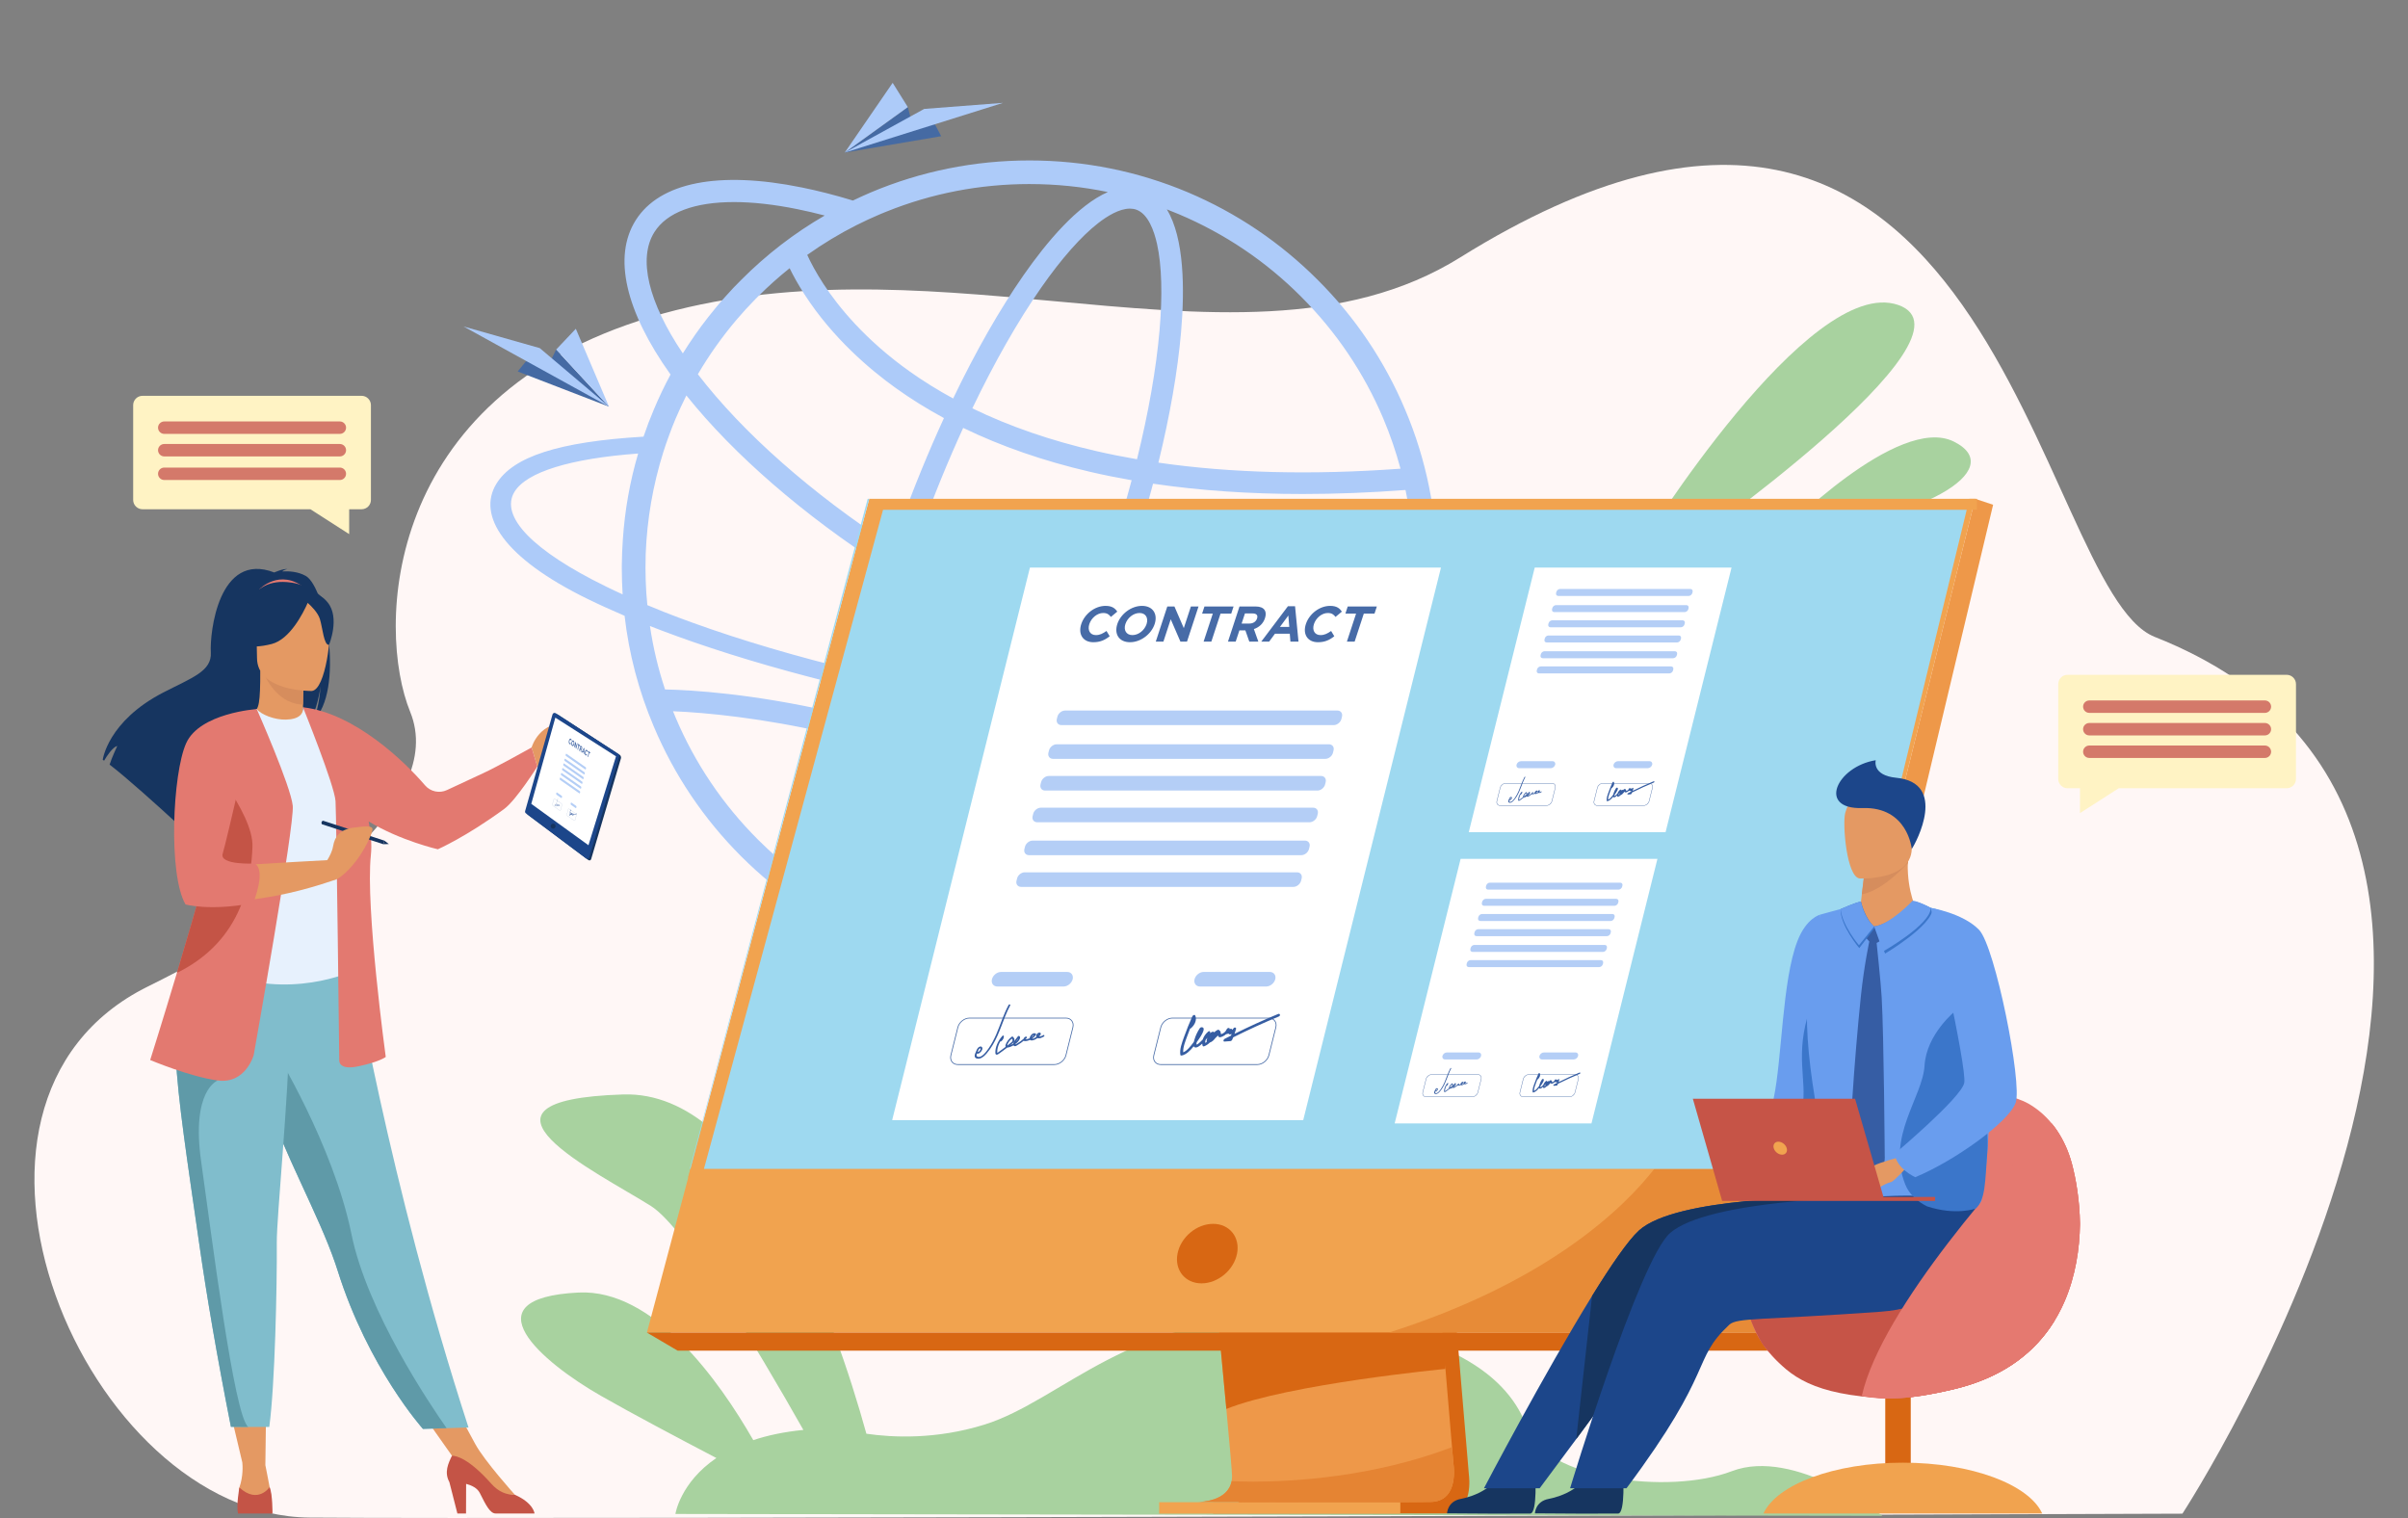 <?xml version="1.0" encoding="UTF-8" standalone="no"?>
<!-- Created with Inkscape (http://www.inkscape.org/) -->

<svg
   xmlns:dc="http://purl.org/dc/elements/1.1/"
   xmlns:cc="http://creativecommons.org/ns#"
   xmlns:rdf="http://www.w3.org/1999/02/22-rdf-syntax-ns#"
   xmlns:svg="http://www.w3.org/2000/svg"
   xmlns="http://www.w3.org/2000/svg"
   xmlns:sodipodi="http://sodipodi.sourceforge.net/DTD/sodipodi-0.dtd"
   xmlns:inkscape="http://www.inkscape.org/namespaces/inkscape"
   version="1.1"
   id="svg4097"
   xml:space="preserve"
   width="4600"
   height="2900"
   viewBox="0 0 4600 2900"
   sodipodi:docname="editoria.svg"
   inkscape:version="0.92.4 (5da689c313, 2019-01-14)"><rect x="0" y="0" width="4600" height="2900" fill="#808080" stroke="none"/><defs
     id="defs4101" /><sodipodi:namedview
     pagecolor="#ffffff"
     bordercolor="#666666"
     borderopacity="1"
     objecttolerance="10"
     gridtolerance="10"
     guidetolerance="10"
     inkscape:pageopacity="0"
     inkscape:pageshadow="2"
     inkscape:window-width="1699"
     inkscape:window-height="1056"
     id="namedview4099"
     showgrid="false"
     fit-margin-top="0"
     fit-margin-left="0"
     fit-margin-right="0"
     fit-margin-bottom="0"
     inkscape:zoom="0.17699999"
     inkscape:cx="2490.0103"
     inkscape:cy="1725.4237"
     inkscape:window-x="129"
     inkscape:window-y="0"
     inkscape:window-maximized="1"
     inkscape:current-layer="g4105" /><g
     id="g4105"
     inkscape:groupmode="layer"
     inkscape:label="ink_ext_XXXXXX"
     transform="matrix(1.333,0,0,-1.333,-172.469,3135.08)"
     style="display:inline"><g
       id="g9950"
       transform="matrix(1.223,0,0,1.223,-145.296,-371.706)"
       style="stroke-width:0.818"><path
         inkscape:connector-curvature="0"
         id="path4115"
         style="fill:#fff7f6;fill-opacity:1;fill-rule:nonzero;stroke:none;stroke-width:0.151"
         d="m 2781.923,453.316 c 0,0 525.662,806.71 -32.411,1027.346 -140.577,55.575 -189.607,833.633 -814.019,444.607 -134.461,-83.774 -300.951,-67.292 -479.72,-50.812 -151.38,13.956 -311.569,27.913 -468.574,-19.009 C 672.735,1761.47 665.505,1490.38 705.265,1392.787 748.71,1286.149 575.461,1158.656 398.029,1071.097 119.708,933.735 324.37,451.027 587.301,448.716 c 262.932,-2.31 2194.622,4.6 2194.622,4.6" /><path
         inkscape:connector-curvature="0"
         id="path4119"
         style="fill:#a8d29f;fill-opacity:1;fill-rule:nonzero;stroke:none;stroke-width:0.121"
         d="m 2147.973,1588.541 c 0,0 196.15,317.113 300.767,281.143 104.616,-35.955 -254.992,-287.681 -254.992,-287.681 l -45.774,6.538" /><path
         inkscape:connector-curvature="0"
         id="path4123"
         style="fill:#a8d29f;fill-opacity:1;fill-rule:nonzero;stroke:none;stroke-width:0.123"
         d="m 2311.45,1601.624 c 0,0 137.31,140.575 202.681,107.882 65.386,-32.692 -39.223,-94.805 -202.681,-107.882" /><path
         inkscape:connector-curvature="0"
         id="path4127"
         style="fill:#a8d29f;fill-opacity:1;fill-rule:nonzero;stroke:none;stroke-width:0.115"
         d="m 1016.019,452.947 1414.321,-2.181 c 0,0 -102.419,80.63 -176.526,52.301 -74.079,-28.33 -220.099,-8.71 -239.71,50.13 -19.611,58.841 -91.522,119.851 -276.749,128.571 -185.241,8.72 -268.057,-95.889 -359.588,-124.22 -56.649,-17.53 -107.451,-15.03 -137.95,-10.57 -37.51,135.331 -131.168,402.431 -285.074,397.551 -205.958,-6.541 -29.422,-91.541 32.691,-130.771 39.65,-25.039 123.253,-164.63 178.543,-262.33 -22.85,-2.25 -42.245,-6.47 -58.705,-11.959 -40.328,70.219 -116.631,177.36 -204.835,172.951 -130.768,-6.541 -42.499,-81.731 26.153,-120.961 35.666,-20.38 90.737,-49.581 135.429,-72.939 -42.546,-28.981 -48.001,-65.571 -48.001,-65.571" /><path
         inkscape:connector-curvature="0"
         id="path4135"
         style="fill:#adcbf9;fill-opacity:1;fill-rule:nonzero;stroke:none;stroke-width:0.092"
         d="m 1749.032,1243.13 c -24.878,-24.94 -52.267,-46.61 -81.841,-64.87 -71.694,52.4 -148.298,97.251 -228.089,133.556 10.969,20.104 21.781,41.337 32.333,63.503 73.045,-9.682 143.275,-15.49 207.379,-16.992 16.735,-0.484 32.986,-0.484 48.753,-0.365 40.858,0.486 77.246,2.911 108.397,7.276 -21.814,-45.229 -51.051,-86.215 -86.931,-122.108 m -142.96,-96.4 c -55.544,-23.53 -114.354,-35.41 -175.101,-35.41 -46.805,0 -92.529,7.06 -136.439,21.05 33.279,17.45 66.727,57.521 92.472,94.441 13.289,19.04 26.567,40.11 39.676,62.857 75.557,-34.216 148.208,-76.257 216.456,-125.227 -12.039,-6.441 -24.393,-12.351 -37.063,-17.711 m -589.816,239.488 c -1.028,2.443 -2.028,4.893 -3.013,7.348 39.479,-1.609 105.092,-8.1 181.792,-25.626 5.56,-1.269 11.101,-2.592 16.65,-3.945 -4.22,-24.614 -7.339,-48.137 -9.26,-70.245 -3.64,-41.88 -3.9,-90.18 7.78,-124.66 -35.55,20.009 -68.16,44.78 -97.426,74.04 -41.351,41.35 -73.848,89.49 -96.523,143.087 m -15.885,101.739 c 11.64,-4.37 23.525,-8.728 35.773,-12.974 56.298,-19.517 119.412,-37.649 186.912,-53.731 -2.45,-10.935 -4.71,-21.713 -6.79,-32.328 -5.509,1.337 -11.03,2.648 -16.56,3.905 -93.325,21.238 -163.361,25.562 -195.825,26.295 -8.042,24.224 -13.954,49.001 -17.697,74.284 4.728,-1.813 9.458,-3.638 14.187,-5.451 m -65.239,51.535 c -85.972,41.951 -125.26,82.449 -107.678,111.19 14.188,23.29 65.844,39.045 144.906,44.868 -9.7,-32.739 -15.643,-66.57 -17.947,-100.885 -0.726,-10.192 -1.091,-20.373 -1.212,-30.678 v -2.669 c 0,-10.305 0.364,-20.621 0.97,-30.802 -6.549,2.906 -12.852,5.946 -19.038,8.976 m 81.124,196.927 c 4.001,9.212 8.124,18.301 12.611,27.164 l 0.011,0.011 c 55.576,-69.464 137.488,-140.471 233.196,-202.063 -13.567,-41.298 -25.148,-81.897 -34.488,-120.796 -69.631,16.848 -134.164,35.903 -190.716,56.31 -11.884,4.246 -23.402,8.616 -34.438,12.974 -6.548,2.556 -12.975,5.214 -19.279,7.883 -0.97,9.708 -1.697,19.528 -1.94,29.349 -0.122,4.73 -0.242,9.336 -0.242,14.066 0,5.451 0.12,11.037 0.242,16.488 1.577,40.87 8.488,80.76 20.614,119.321 2.061,6.543 4.244,12.974 6.669,19.404 2.425,6.667 4.972,13.334 7.761,19.889 m -24.85,218.584 c 14.628,23.222 47.315,35.205 93.212,35.205 21.951,0 46.942,-2.737 74.407,-8.323 10.431,-2.106 21.08,-4.595 31.91,-7.444 l 0.03,-0.011 c -35.64,-20.61 -68.373,-45.825 -97.831,-75.41 -6.184,-6.059 -12.127,-12.366 -17.947,-18.909 -7.275,-8.007 -14.187,-16.375 -20.856,-24.866 -10.671,-13.582 -20.494,-27.761 -29.587,-42.311 l -0.021,-0.045 c -40.558,60.229 -52.751,111.28 -33.316,142.115 m 439.564,56.31 c 31.162,0 61.817,-3.142 91.774,-9.359 -35.34,-15.384 -71.424,-58.213 -98.813,-97.473 -28.031,-40.194 -56.04,-89.375 -82.46,-144.424 -17.839,9.685 -34.709,20.159 -50.566,31.398 -52.579,37.311 -84.079,76.368 -101.249,102.574 -9.11,13.909 -15.26,25.756 -19.17,34.259 18.451,13.132 37.861,24.855 58.15,35.092 l 0.02,-0.011 c 8.26,4.167 16.68,8.075 25.23,11.735 0.619,0.259 1.24,0.529 1.859,0.8 0.141,0.056 0.291,0.113 0.43,0.18 1.82,0.766 3.65,1.52 5.49,2.264 0.486,0.192 0.993,0.394 1.466,0.586 53.247,21.465 109.748,32.378 167.838,32.378 m 318.061,-131.81 c 41.343,-41.354 73.845,-89.488 96.515,-143.084 8.086,-19.157 14.798,-38.719 20.125,-58.641 -103.712,-7.579 -198.74,-5.203 -283.69,7.095 13.481,55.082 22.547,106.899 26.522,152.656 4.404,50.544 3.863,110.401 -16.623,144.097 4.741,-1.825 9.471,-3.728 14.19,-5.721 53.585,-22.682 101.73,-55.049 142.96,-96.403 M 1501.977,1674.094 c 15.801,-3.671 32.04,-6.926 48.641,-9.82 -11.668,-43.888 -26.026,-89.6 -42.773,-135.763 -6.453,-17.783 -13.143,-35.306 -20.013,-52.47 -62.876,23.087 -129.626,56.107 -195.249,96.898 3.39,9.922 6.892,19.866 10.519,29.833 15.542,42.886 32.423,84.15 50.127,122.801 44.597,-21.612 94.342,-38.843 148.749,-51.479 m 54.227,307.16 c 13.796,-5 20.801,-24.81 24.258,-40.543 5.439,-24.855 6.431,-59.779 2.838,-100.986 -3.919,-45.104 -12.951,-96.324 -26.398,-150.877 -16.24,2.793 -32.085,5.958 -47.526,9.505 -53.348,12.264 -101.977,29.045 -145.415,50.127 25.914,54.046 53.325,102.248 80.726,141.518 23.661,33.921 46.805,60.094 66.919,75.681 10.496,8.142 24.619,16.848 36.996,16.848 2.624,0 5.181,-0.394 7.602,-1.273 m -406.348,-68.552 c 4.15,-8.492 9.87,-19.01 17.59,-30.937 32.879,-50.825 76.31,-87.663 106.96,-109.624 17.591,-12.602 36.365,-24.292 56.276,-35.036 -18.166,-39.586 -35.464,-81.841 -51.377,-125.706 -2.973,-8.176 -5.845,-16.341 -8.672,-24.495 -95.026,61.862 -175.486,132.847 -228.266,201.534 l -0.021,0.034 c 13.214,22.535 28.364,43.865 45.333,63.867 7.032,8.244 14.308,16.251 21.947,24.011 1.091,1.092 2.061,2.061 3.153,3.153 11.803,11.803 24.186,22.862 37.077,33.2 m 158.877,-490.111 c -19.134,3.942 -37.998,8.052 -56.526,12.332 8.72,36.309 19.441,74.16 31.953,112.721 65.049,-39.98 131.202,-72.516 193.853,-95.592 -7.861,-18.762 -15.936,-37.052 -24.18,-54.76 -47.571,6.818 -96.256,15.287 -145.1,25.299 m 107.147,-100.508 c -57.098,24.599 -115.773,44.926 -175.053,60.619 2.09,10.757 4.38,21.701 6.87,32.816 16.484,-3.75 33.197,-7.377 50.124,-10.868 49.542,-10.134 98.948,-18.734 147.307,-25.693 -9.573,-19.82 -19.348,-38.819 -29.247,-56.874 M 1254.738,1150.029 c -13.8,5 -20.811,24.81 -24.25,40.541 -5.451,24.86 -6.431,59.78 -2.85,100.987 1.81,20.84 4.73,42.998 8.65,66.174 56.556,-15.074 112.561,-34.463 167.092,-57.822 -12.287,-21.182 -24.698,-40.819 -37.12,-58.63 -23.673,-33.92 -46.816,-60.09 -66.919,-75.68 -12.737,-9.861 -30.802,-20.571 -44.603,-15.571 m 591.047,236.794 c -32.367,-5.82 -72.741,-9.216 -119.918,-9.701 -73.192,-0.892 -157.262,4.888 -245.838,16.563 7.444,16.225 14.764,32.904 21.893,49.955 27.491,-9.201 54.159,-16.476 79.611,-21.645 29.146,-5.913 55.747,-8.841 79.487,-8.841 55.646,0 95.513,16.071 115.21,47.334 3.244,5.147 5.89,10.609 7.928,16.375 h -28.369 c -0.473,-0.867 -0.969,-1.723 -1.498,-2.556 -14.618,-23.211 -47.312,-35.205 -93.216,-35.194 -21.95,0 -46.94,2.737 -74.397,8.311 -23.943,4.854 -49.046,11.679 -74.926,20.272 6.825,17.084 13.469,34.507 19.877,52.188 17.299,47.683 32.097,94.95 44.08,140.336 54.576,-8.041 113.161,-12.084 175.406,-12.084 38.753,0 78.935,1.565 120.447,4.696 6.16,-29.878 9.28,-60.454 9.28,-91.515 0,-60.511 -11.769,-119.197 -35.059,-174.494 m 114.118,78.215 -36.984,0.845 c 11.882,-15.395 14.551,-29.585 7.151,-41.591 -7.399,-12.242 -25.103,-22.31 -51.535,-29.95 20.001,53.229 30.07,109.381 30.07,166.975 0,64.509 -12.602,127.08 -37.581,185.891 -24.011,56.873 -58.45,108.036 -102.349,151.812 -43.899,43.899 -94.95,78.338 -151.812,102.473 -58.934,24.855 -121.506,37.469 -185.891,37.469 -64.509,0 -127.08,-12.613 -186.014,-37.469 -7.04,-3.041 -14.07,-6.183 -20.86,-9.46 l -0.061,-0.034 c -20.55,6.273 -40.559,11.408 -59.86,15.316 -97.457,19.776 -166.618,6.115 -194.711,-38.482 -26.734,-42.413 -12.181,-106.268 40.87,-180.721 l -0.019,-0.045 c -7.156,-13.21 -13.582,-26.792 -19.524,-40.859 -4.486,-10.553 -8.488,-21.105 -12.127,-31.894 -99.673,-5.935 -153.029,-23.481 -172.431,-55.251 -22.553,-36.984 8.246,-86.616 106.831,-134.885 13.581,-6.667 28.131,-13.21 43.411,-19.765 5.093,-44.744 16.613,-88.272 34.316,-129.988 24.008,-56.871 58.446,-108.043 102.343,-151.933 43.901,-43.781 94.941,-78.22 151.821,-102.35 58.934,-24.851 121.506,-37.471 186.014,-37.471 64.385,0 126.957,12.62 185.891,37.471 56.862,24.13 107.912,58.569 151.812,102.35 42.683,42.68 76.514,92.395 100.401,147.447 48.629,10.066 80.636,25.828 93.373,46.688 8.852,14.427 7.76,30.43 -2.545,47.413" /><path
         inkscape:connector-curvature="0"
         id="path4139"
         style="fill:#456aa3;fill-opacity:1;fill-rule:nonzero;stroke:none;stroke-width:0.092"
         d="m 1327.451,2067.384 -113.01,-19.19 73.922,53.304 4.256,-16.349 27.724,-4.267 7.108,-13.497" /><path
         inkscape:connector-curvature="0"
         id="path4143"
         style="fill:#adcbf9;fill-opacity:1;fill-rule:nonzero;stroke:none;stroke-width:0.092"
         d="m 1214.438,2048.19 93.112,51.174 92.395,7.105 -185.506,-58.279" /><path
         inkscape:connector-curvature="0"
         id="path4147"
         style="fill:#adcbf9;fill-opacity:1;fill-rule:nonzero;stroke:none;stroke-width:0.093"
         d="m 1288.364,2101.496 -73.925,-53.31 56.15,81.739 17.776,-28.428" /><path
         d="m 831.202,1791.697 106.967,-41.21 -61.889,66.9 -7.42,-15.18 -28.015,1.32 -9.643,-11.83"
         style="fill:#456aa3;fill-opacity:1;fill-rule:nonzero;stroke:none;stroke-width:0.082"
         id="path4149"
         inkscape:connector-curvature="0" /><path
         d="m 938.169,1750.486 -81.122,68.61 -89.158,25.28 z"
         style="fill:#adcbf9;fill-opacity:1;fill-rule:nonzero;stroke:none;stroke-width:0.082"
         id="path4151"
         inkscape:connector-curvature="0" /><path
         d="m 876.28,1817.387 61.889,-66.9 -38.84,91.25 z"
         style="fill:#adcbf9;fill-opacity:1;fill-rule:nonzero;stroke:none;stroke-width:0.082"
         id="path4153"
         inkscape:connector-curvature="0" /><path
         inkscape:connector-curvature="0"
         id="path4157"
         style="fill:#fff3c4;fill-opacity:1;fill-rule:nonzero;stroke:none;stroke-width:0.139"
         d="m 2904.059,1436.266 h -256.76 c -6.002,0 -10.93,-4.918 -10.93,-10.927 v -111.076 c 0,-6.009 4.928,-10.925 10.93,-10.925 h 14.579 v -29.134 l 45.408,29.134 h 196.773 c 6.002,0 10.913,4.916 10.913,10.925 v 111.076 c 0,6.009 -4.911,10.927 -10.913,10.927"
         inkscape:label="fumetto2" /><path
         inkscape:connector-curvature="0"
         id="path4161"
         style="fill:#d4796a;fill-opacity:1;fill-rule:nonzero;stroke:none;stroke-width:0.138"
         d="m 2878.555,1391.647 h -205.778 c -3.999,0 -7.272,3.278 -7.272,7.284 0,4.006 3.273,7.284 7.272,7.284 h 205.778 c 3.999,0 7.272,-3.278 7.272,-7.284 0,-4.005 -3.273,-7.284 -7.272,-7.284" /><path
         inkscape:connector-curvature="0"
         id="path4165"
         style="fill:#d4796a;fill-opacity:1;fill-rule:nonzero;stroke:none;stroke-width:0.138"
         d="m 2878.555,1365.245 h -205.778 c -3.999,0 -7.272,3.277 -7.272,7.284 0,4.005 3.273,7.282 7.272,7.282 h 205.778 c 3.999,0 7.272,-3.277 7.272,-7.282 0,-4.007 -3.273,-7.284 -7.272,-7.284" /><path
         inkscape:connector-curvature="0"
         id="path4169"
         style="fill:#d4796a;fill-opacity:1;fill-rule:nonzero;stroke:none;stroke-width:0.138"
         d="m 2878.555,1338.841 h -205.778 c -3.999,0 -7.272,3.278 -7.272,7.284 0,4.005 3.273,7.284 7.272,7.284 h 205.778 c 3.999,0 7.272,-3.278 7.272,-7.284 0,-4.006 -3.273,-7.284 -7.272,-7.284" /><path
         d="m 391.566,1763.177 h 256.748 c 6.009,0 10.926,-4.91 10.926,-10.92 v -111.08 c 0,-6.01 -4.917,-10.92 -10.926,-10.92 h -14.567 v -29.14 l -45.416,29.14 h -196.765 c -6.01,0 -10.926,4.91 -10.926,10.92 v 111.08 c 0,6.01 4.916,10.92 10.926,10.92"
         style="fill:#fff3c4;fill-opacity:1;fill-rule:nonzero;stroke:none;stroke-width:0.082"
         id="path4171"
         inkscape:connector-curvature="0"
         inkscape:label="fumetto1" /><path
         d="m 417.058,1718.566 h 205.764 c 4.005,0 7.283,3.28 7.283,7.28 0,4.01 -3.278,7.29 -7.283,7.29 h -205.764 c -4.006,0 -7.283,-3.28 -7.283,-7.29 0,-4 3.277,-7.28 7.283,-7.28"
         style="fill:#d4796a;fill-opacity:1;fill-rule:nonzero;stroke:none;stroke-width:0.082"
         id="path4173"
         inkscape:connector-curvature="0" /><path
         d="m 417.058,1692.167 h 205.764 c 4.005,0 7.283,3.28 7.283,7.28 0,4.01 -3.278,7.28 -7.283,7.28 h -205.764 c -4.006,0 -7.283,-3.27 -7.283,-7.28 0,-4 3.277,-7.28 7.283,-7.28"
         style="fill:#d4796a;fill-opacity:1;fill-rule:nonzero;stroke:none;stroke-width:0.082"
         id="path4175"
         inkscape:connector-curvature="0" /><path
         d="m 417.058,1664.53 h 205.764 c 4.005,0 7.283,3.28 7.283,7.29 0,4 -3.278,7.28 -7.283,7.28 h -205.764 c -4.006,0 -7.283,-3.28 -7.283,-7.28 0,-4.01 3.277,-7.29 7.283,-7.29"
         style="fill:#d4796a;fill-opacity:1;fill-rule:nonzero;stroke:none;stroke-width:0.082"
         id="path4177"
         inkscape:connector-curvature="0" /><path
         inkscape:connector-curvature="0"
         id="path4181"
         style="fill:#d86713;fill-opacity:1;fill-rule:nonzero;stroke:none;stroke-width:0.091"
         d="m 1883.533,1239.389 62.305,-740.811 c 0,0 6.52,-44.9 -26.884,-44.98 -54.915,-0.13 -273.362,0 -273.362,0 0,0 41.34,9.35 40.849,30.38 -0.591,24.789 -72.827,762.422 -72.827,762.422 l 269.918,-7.011" /><path
         inkscape:connector-curvature="0"
         id="path4185"
         style="fill:#ee9849;fill-opacity:1;fill-rule:nonzero;stroke:none;stroke-width:0.09"
         d="m 1900.789,467.037 c -53.483,-0.69 -262.116,-0.031 -272.925,0 4.063,0 35.453,0.77 39.88,24.39 0.353,1.85 0.541,3.84 0.53,5.99 -0.022,4.62 -2.562,33.93 -6.68,78.589 -3.688,40.06 -8.645,92.45 -14.199,150.431 -21.519,224.72 -51.948,533.4 -51.948,533.4 l 269.922,-7 44.275,-526.4 8.634,-102.74 7.773,-92.431 1.623,-19.25 c 0,0 7.618,-44.54 -26.885,-44.979" /><path
         inkscape:connector-curvature="0"
         id="path4189"
         style="fill:#f1a34f;fill-opacity:1;fill-rule:nonzero;stroke:none;stroke-width:0.121"
         d="m 2539.028,1642.508 -151.756,-609.594 -20.791,-83.489 -70.673,-283.93 H 982.629 l 260.522,977.013 h 1295.878" /><path
         inkscape:connector-curvature="0"
         id="path4193"
         style="fill:#ee9849;fill-opacity:1;fill-rule:nonzero;stroke:none;stroke-width:0.122"
         d="m 2539.025,1642.513 21.047,-7.012 -236.305,-991.215 -27.948,21.209 243.206,977.017" /><path
         inkscape:connector-curvature="0"
         id="path4197"
         style="fill:#d86713;fill-opacity:1;fill-rule:nonzero;stroke:none;stroke-width:0.11"
         d="M 2323.77,644.285 H 1018.673 l -36.041,21.211 h 1313.175 l 27.963,-21.211" /><path
         inkscape:connector-curvature="0"
         id="path4201"
         style="fill:#f1a34f;fill-opacity:1;fill-rule:nonzero;stroke:none;stroke-width:0.087"
         d="m 1865.463,453.307 h -282.574 v 13.429 h 282.574 v -13.429" /><path
         inkscape:connector-curvature="0"
         id="path4205"
         style="fill:#d86713;fill-opacity:1;fill-rule:nonzero;stroke:none;stroke-width:0.09"
         d="m 1920.036,644.715 -1.762,-21.02 -0.066,-0.77 c 0,0 -183.546,-17.6 -256.62,-46.92 -1.839,20.08 -4.007,43.27 -6.415,68.71 h 264.864" /><path
         inkscape:connector-curvature="0"
         id="path4209"
         style="fill:#e58433;fill-opacity:1;fill-rule:nonzero;stroke:none;stroke-width:0.09"
         d="m 1834.644,466.737 h -61.824 c -69.017,0.059 -138.816,0.279 -144.953,0.299 4.069,0 35.449,0.77 39.882,24.391 4.487,-0.241 13.265,-0.591 25.407,-0.591 45.931,0 140.081,5.021 232.9,40.43 l 1.628,-19.25 c 0,0 0.715,-4.191 0.715,-10.01 -0.011,-13.16 -3.685,-34.67 -27.596,-34.971 -13.771,-0.179 -37.847,-0.26 -66.158,-0.299" /><path
         inkscape:connector-curvature="0"
         id="path4213"
         style="fill:#e78b37;fill-opacity:1;fill-rule:nonzero;stroke:none;stroke-width:0.085"
         d="m 1805.829,466.726 c -10.809,0 -21.9,0 -33.022,0.01 v 0 h 61.833 c -9.225,-0.01 -18.888,-0.01 -28.811,-0.01" /><path
         inkscape:connector-curvature="0"
         id="path4217"
         style="fill:#e3bb9e;fill-opacity:1;fill-rule:nonzero;stroke:none;stroke-width:0.108"
         d="m 2294.104,665.497 h -362.312 v 0 h 362.312 v 0" /><path
         inkscape:connector-curvature="0"
         id="path4221"
         style="fill:#d86713;fill-opacity:1;fill-rule:nonzero;stroke:none;stroke-width:0.09"
         d="m 1931.788,665.495 h -17.025 v 0 h 17.025 v 0" /><path
         inkscape:connector-curvature="0"
         id="path4225"
         style="fill:#e58433;fill-opacity:1;fill-rule:nonzero;stroke:none;stroke-width:0.089"
         d="m 1914.771,665.498 h -62.784 v 0 h 62.784 v 0" /><path
         inkscape:connector-curvature="0"
         id="path4229"
         style="fill:#e78b37;fill-opacity:1;fill-rule:nonzero;stroke:none;stroke-width:0.111"
         d="m 2294.095,665.495 h -362.313 -17.027 -62.763 c 186.923,59.39 275.416,146.269 311.082,191.799 h 178.774 v 0 l -47.752,-191.799" /><path
         d="m 1243.163,1642.516 -209.69,-785.22 h -0.57 l 208.42,785.22 h 1.84"
         style="fill:#9ed9f0;fill-opacity:1;fill-rule:nonzero;stroke:none;stroke-width:0.082"
         id="path4231"
         inkscape:connector-curvature="0" /><path
         inkscape:connector-curvature="0"
         id="path4235"
         style="fill:#9ed9f0;fill-opacity:1;fill-rule:nonzero;stroke:none;stroke-width:0.12"
         d="M 2529.134,1629.597 2341.851,857.297 H 1049.453 l 209.871,772.3 h 1269.81" /><path
         d="m 1033.473,857.296 h 15.98 l -3.2,-11.77 -15.46,1.75 2.68,10.02"
         style="fill:#f1a34f;fill-opacity:1;fill-rule:nonzero;stroke:none;stroke-width:0.082"
         id="path4237"
         inkscape:connector-curvature="0" /><path
         inkscape:connector-curvature="0"
         id="path4241"
         style="fill:#f1a34f;fill-opacity:1;fill-rule:nonzero;stroke:none;stroke-width:0.121"
         d="m 2541.131,1642.516 v -12.921 h -11.998 l 3.129,12.921 h 8.87" /><path
         inkscape:connector-curvature="0"
         id="path4245"
         style="fill:#ffffff;fill-opacity:1;fill-rule:nonzero;stroke:none;stroke-width:0.089"
         d="m 1270.008,914.426 h 481.659 l 161.425,647.464 H 1431.444 L 1270.008,914.426" /><path
         inkscape:connector-curvature="0"
         id="path4249"
         style="fill:#b4cef6;fill-opacity:1;fill-rule:nonzero;stroke:none;stroke-width:0.082"
         d="M 1759.064,1263.481 H 1439.992 c -3.95,0 -6.386,3.23 -5.394,7.19 l 0.672,2.692 c 0.982,3.953 5.033,7.191 8.982,7.191 h 319.072 c 3.95,0 6.376,-3.238 5.383,-7.191 l -0.672,-2.692 c -0.972,-3.96 -5.023,-7.19 -8.973,-7.19" /><path
         inkscape:connector-curvature="0"
         id="path4253"
         style="fill:#b4cef6;fill-opacity:1;fill-rule:nonzero;stroke:none;stroke-width:0.083"
         d="m 1787.431,1377.321 h -319.065 c -3.957,0 -6.375,3.233 -5.395,7.191 l 0.673,2.693 c 0.989,3.957 5.028,7.191 8.986,7.191 h 319.055 c 3.968,0 6.395,-3.233 5.406,-7.191 l -0.673,-2.693 c -0.989,-3.957 -5.028,-7.191 -8.986,-7.191" /><path
         inkscape:connector-curvature="0"
         id="path4257"
         style="fill:#b4cef6;fill-opacity:1;fill-rule:nonzero;stroke:none;stroke-width:0.083"
         d="m 1777.572,1337.768 h -319.068 c -3.954,0 -6.377,3.244 -5.394,7.199 l 0.669,2.687 c 0.994,3.954 5.029,7.199 8.993,7.199 h 319.058 c 3.954,0 6.387,-3.244 5.394,-7.199 l -0.669,-2.687 c -0.983,-3.954 -5.029,-7.199 -8.983,-7.199" /><path
         inkscape:connector-curvature="0"
         id="path4261"
         style="fill:#b4cef6;fill-opacity:1;fill-rule:nonzero;stroke:none;stroke-width:0.082"
         d="m 1768.323,1300.629 h -319.065 c -3.962,0 -6.392,3.236 -5.404,7.188 l 0.675,2.692 c 0.988,3.962 5.031,7.199 8.983,7.199 h 319.065 c 3.952,0 6.382,-3.236 5.404,-7.199 l -0.675,-2.692 c -0.988,-3.952 -5.031,-7.188 -8.983,-7.188" /><path
         d="m 1740.173,1187.756 h -319.06 c -3.96,0 -6.39,3.24 -5.4,7.19 l 0.67,2.7 c 0.99,3.95 5.03,7.19 8.98,7.19 h 319.07 c 3.95,0 6.38,-3.24 5.4,-7.19 l -0.68,-2.7 c -0.98,-3.95 -5.03,-7.19 -8.98,-7.19"
         style="fill:#b4cef6;fill-opacity:1;fill-rule:nonzero;stroke:none;stroke-width:0.082"
         id="path4263"
         inkscape:connector-curvature="0" /><path
         d="m 1749.433,1224.907 h -319.06 c -3.96,0 -6.39,3.24 -5.4,7.19 l 0.67,2.7 c 0.99,3.95 5.03,7.19 8.99,7.19 h 319.06 c 3.96,0 6.39,-3.24 5.4,-7.19 l -0.67,-2.7 c -0.99,-3.95 -5.03,-7.19 -8.99,-7.19"
         style="fill:#b4cef6;fill-opacity:1;fill-rule:nonzero;stroke:none;stroke-width:0.082"
         id="path4265"
         inkscape:connector-curvature="0" /><path
         d="m 1470.843,1071.006 h -77.5 c -4.69,0 -7.58,3.85 -6.4,8.54 1.17,4.7 5.97,8.54 10.66,8.54 h 77.5 c 4.69,0 7.58,-3.84 6.41,-8.54 -1.17,-4.69 -5.97,-8.54 -10.67,-8.54"
         style="fill:#b4cef6;fill-opacity:1;fill-rule:nonzero;stroke:none;stroke-width:0.082"
         id="path4267"
         inkscape:connector-curvature="0" /><path
         d="m 1708.243,1071.006 h -77.49 c -4.7,0 -7.58,3.85 -6.41,8.54 1.17,4.7 5.97,8.54 10.67,8.54 h 77.49 c 4.7,0 7.58,-3.84 6.41,-8.54 -1.17,-4.69 -5.97,-8.54 -10.67,-8.54"
         style="fill:#b4cef6;fill-opacity:1;fill-rule:nonzero;stroke:none;stroke-width:0.082"
         id="path4269"
         inkscape:connector-curvature="0" /><path
         d="m 1360.583,1033.566 c -5.82,0 -11.72,-4.73 -13.17,-10.55 l -8.15,-32.67 c -0.71,-2.82 -0.25,-5.46 1.29,-7.42 1.46,-1.88 3.75,-2.91 6.45,-2.91 h 113.01 c 5.81,0 11.72,4.73 13.17,10.55 l 8.14,32.67 c 0.71,2.83 0.25,5.46 -1.28,7.43 -1.47,1.87 -3.76,2.9 -6.45,2.9 z m 99.43,-54.46 h -113.01 c -2.98,0 -5.53,1.16 -7.17,3.26 -1.71,2.19 -2.22,5.1 -1.45,8.2 l 8.15,32.67 c 1.54,6.2 7.84,11.24 14.05,11.24 h 113.01 c 2.98,0 5.52,-1.16 7.16,-3.26 1.71,-2.18 2.23,-5.1 1.46,-8.2 l -8.15,-32.67 c -1.55,-6.2 -7.85,-11.24 -14.05,-11.24"
         style="fill:#476ba7;fill-opacity:1;fill-rule:nonzero;stroke:none;stroke-width:0.082"
         id="path4271"
         inkscape:connector-curvature="0" /><path
         d="m 1598.383,1033.566 c -5.81,0 -11.72,-4.73 -13.17,-10.55 l -8.14,-32.67 c -0.71,-2.82 -0.25,-5.46 1.28,-7.42 1.47,-1.88 3.76,-2.91 6.45,-2.91 h 113.01 c 5.82,0 11.72,4.73 13.17,10.55 l 8.15,32.67 c 0.71,2.83 0.25,5.46 -1.29,7.43 -1.46,1.87 -3.75,2.9 -6.45,2.9 z m 99.43,-54.46 h -113.01 c -2.98,0 -5.52,1.16 -7.16,3.26 -1.71,2.19 -2.23,5.1 -1.46,8.2 l 8.15,32.67 c 1.55,6.2 7.85,11.24 14.05,11.24 h 113.01 c 2.98,0 5.53,-1.16 7.17,-3.26 1.71,-2.18 2.22,-5.1 1.45,-8.2 l -8.15,-32.67 c -1.54,-6.2 -7.84,-11.24 -14.05,-11.24"
         style="fill:#476ba7;fill-opacity:1;fill-rule:nonzero;stroke:none;stroke-width:0.082"
         id="path4273"
         inkscape:connector-curvature="0" /><path
         d="m 1491.593,1495.746 c 3.84,11.7 15.81,21.29 28.46,21.29 7.76,0 11.15,-2.94 13.74,-6.71 l -7.46,-6.23 c -2.23,2.88 -4.38,4.59 -9.08,4.59 -6.94,0 -13.83,-5.77 -16.19,-12.94 -2.31,-7.06 0.64,-12.95 7.7,-12.95 4.7,0 8.2,1.89 12.4,4.83 l 3.74,-6.18 c -5.72,-4.53 -11.24,-7 -19.18,-7 -12.11,0 -18.05,9.35 -14.13,21.3"
         style="fill:#476ba7;fill-opacity:1;fill-rule:nonzero;stroke:none;stroke-width:0.082"
         id="path4275"
         inkscape:connector-curvature="0" /><path
         d="m 1568.123,1495.746 c 2.32,7.05 -0.93,12.94 -8.22,12.94 -7.3,0 -14.25,-5.77 -16.6,-12.94 -2.32,-7.06 0.93,-12.95 8.23,-12.95 7.29,0 14.24,5.77 16.59,12.95 z m -34.29,0 c 3.84,11.7 16.22,21.29 28.93,21.29 12.7,0 18.71,-9.47 14.83,-21.29 -3.84,-11.71 -16.22,-21.3 -28.92,-21.3 -12.71,0 -18.72,9.47 -14.84,21.3"
         style="fill:#476ba7;fill-opacity:1;fill-rule:nonzero;stroke:none;stroke-width:0.082"
         id="path4277"
         inkscape:connector-curvature="0" /><path
         d="m 1592.413,1516.326 h 8.35 l 10.98,-25.35 8.32,25.35 h 8.94 l -13.51,-41.17 h -7.71 l -11.35,26.17 -8.59,-26.17 h -8.94 l 13.51,41.17"
         style="fill:#476ba7;fill-opacity:1;fill-rule:nonzero;stroke:none;stroke-width:0.082"
         id="path4279"
         inkscape:connector-curvature="0" /><path
         d="m 1645.733,1507.976 h -12.53 l 2.74,8.35 h 34.12 l -2.74,-8.35 h -12.53 l -10.77,-32.82 h -9.06 l 10.77,32.82"
         style="fill:#476ba7;fill-opacity:1;fill-rule:nonzero;stroke:none;stroke-width:0.082"
         id="path4281"
         inkscape:connector-curvature="0" /><path
         d="m 1688.683,1496.326 c 4.41,0 7.71,2.36 8.89,5.94 1.27,3.89 -0.78,5.89 -5.19,5.89 h -9 l -3.88,-11.83 z m -11.68,20 h 18.83 c 5.23,0 8.81,-1.47 10.63,-4.17 1.54,-2.3 1.71,-5.53 0.4,-9.53 -2.18,-6.65 -7.14,-10.83 -13.01,-12.77 l 5.23,-14.7 h -10.58 l -4.62,13.17 h -7 l -4.33,-13.17 h -9.05 l 13.5,41.17"
         style="fill:#476ba7;fill-opacity:1;fill-rule:nonzero;stroke:none;stroke-width:0.082"
         id="path4283"
         inkscape:connector-curvature="0" /><path
         d="m 1735.333,1492.387 -1.09,13.35 -9.85,-13.35 z m -1.58,24.24 h 8.35 l 4.04,-41.47 h -9.47 l -0.73,9.23 h -17.41 l -6.8,-9.23 h -9.23 l 31.25,41.47"
         style="fill:#476ba7;fill-opacity:1;fill-rule:nonzero;stroke:none;stroke-width:0.082"
         id="path4285"
         inkscape:connector-curvature="0" /><path
         inkscape:connector-curvature="0"
         id="path4289"
         style="fill:#476ba7;fill-opacity:1;fill-rule:nonzero;stroke:none;stroke-width:0.083"
         d="m 1754.79,1495.746 c 3.833,11.701 15.809,21.292 28.458,21.292 7.756,0 11.151,-2.946 13.74,-6.707 l -7.461,-6.238 c -2.232,2.885 -4.373,4.587 -9.082,4.587 -6.941,0 -13.831,-5.759 -16.186,-12.934 -2.314,-7.063 0.642,-12.945 7.695,-12.945 4.709,0 8.215,1.886 12.415,4.821 l 3.731,-6.177 c -5.718,-4.526 -11.232,-6.992 -19.172,-6.992 -12.119,0 -18.051,9.347 -14.137,21.292" /><path
         inkscape:connector-curvature="0"
         id="path4293"
         style="fill:#476ba7;fill-opacity:1;fill-rule:nonzero;stroke:none;stroke-width:0.085"
         d="m 1813.615,1507.974 h -12.522 l 2.736,8.355 h 34.12 l -2.736,-8.355 h -12.533 l -10.757,-32.825 h -9.065 l 10.757,32.825" /><path
         d="m 1638.673,1008.606 c -0.19,-0.94 -0.41,-1.89 -0.06,-2.57 -0.54,-0.41 -1.1,-0.78 -1.69,-1.12 -0.11,1.01 -0.05,2.08 0.19,3.16 0.78,0.92 1.52,1.88 2.2,2.85 -0.28,-0.8 -0.5,-1.59 -0.64,-2.32 z m 4.97,4.24 c -0.15,-0.48 -0.34,-0.95 -0.56,-1.41 -0.15,-0.32 -0.32,-0.64 -0.5,-0.95 0.26,0.8 0.61,1.59 1.06,2.36 z m 78.65,25.97 c -17.17,-7.09 -34.22,-14.85 -51.12,-23.25 0.67,1.89 1.28,3.79 1.81,5.68 0.42,1.53 -1.63,2.54 -2.9,0.87 -0.57,-0.75 -1.16,-1.45 -1.79,-2.13 0.42,1.36 -1.19,2.12 -2.57,1.12 -0.09,-0.06 -0.17,-0.13 -0.26,-0.2 0.67,1.83 -2.18,2.11 -3.24,0.33 l -1.59,-2.65 c -1.34,-1.6 -3.2,-2.82 -5.12,-3.42 -0.39,0.87 -0.66,1.82 -0.75,2.85 -0.07,0.78 -0.63,1.2 -1.32,1.21 -0.03,0.93 -0.87,1.48 -2.11,0.93 -1.51,-0.67 -2.83,-1.69 -3.89,-2.87 -0.85,1.58 -3.57,0.45 -5.02,-1.07 l 0.12,0.26 c 0.69,1.46 -0.59,3.14 -2.31,1.66 -3.06,-2.64 -5.28,-5.95 -6.32,-9.26 -1.01,-1.12 -2.08,-2.2 -3.23,-3.19 -0.56,-0.48 -3.18,-2.91 -3.79,-2.7 -0.57,0.2 -0.27,1.71 -0.01,2.77 0.1,0.13 0.19,0.26 0.28,0.39 2.18,3.03 12.68,17.3 5.28,17.17 -0.78,-0.01 -1.58,-0.52 -2.05,-1.25 -2.71,-4.16 -4.8,-8.55 -6.07,-12.92 -0.24,-0.84 -0.58,-1.92 -0.85,-3.05 -0.22,-0.29 -0.43,-0.58 -0.65,-0.87 -2.94,-3.85 -7,-9.41 -11.76,-11.31 -0.44,6.04 2.6,13.18 4.9,19.51 0.99,2.73 2.03,5.45 3.1,8.18 0.32,0.06 0.67,0.23 1.03,0.53 5.14,4.33 7.24,10.75 4.91,15.07 -0.67,1.24 -2.72,0.11 -3.31,-1.21 -3.54,-7.94 -6.76,-15.93 -9.63,-23.93 -2.54,-7.09 -5.43,-14.58 -4.37,-21.13 0.11,-0.69 0.92,-0.95 1.67,-0.78 5.43,1.18 10.16,6.01 13.97,10.83 0.27,-0.62 0.74,-1.09 1.48,-1.31 2.53,-0.75 5.98,2.06 8.47,4.41 0.05,-0.82 0.19,-1.62 0.44,-2.38 0.27,-0.83 1.13,-1.02 2.13,-0.62 2.35,0.94 4.55,2.45 6.4,4.28 2.45,0.75 4.6,2.77 6.39,5.13 1.14,0.99 2.18,2.04 3.16,3.14 0.21,-0.61 0.49,-1.16 0.87,-1.6 0.93,-1.06 3.26,-0.1 4.75,0.58 1.43,0.65 2.74,1.53 3.9,2.56 0.91,0.07 1.82,0.33 2.69,0.73 0.16,-0.26 0.37,-0.48 0.64,-0.66 0.93,-0.62 2.02,-0.38 3.1,0.29 -0.24,-0.69 -0.49,-1.38 -0.76,-2.07 -2.46,-1.24 -4.92,-2.49 -7.37,-3.76 -1.63,-0.84 -2.01,-3.32 -0.19,-3.18 2.26,0.17 4.52,0.34 6.77,0.51 1.03,0.08 1.83,0.73 2.27,1.71 0.4,0.9 0.78,1.81 1.15,2.71 17.64,8.85 35.47,16.99 53.42,24.41 2.3,0.95 1.53,3.89 -0.75,2.95"
         style="fill:#365da2;fill-opacity:1;fill-rule:nonzero;stroke:none;stroke-width:0.082"
         id="path4295"
         inkscape:connector-curvature="0" /><path
         d="m 1373.523,998.046 c 0.21,-0.79 -0.56,-1.84 -1.2,-2.58 -0.23,-0.27 -0.43,-0.5 -0.72,-0.71 -0.16,-0.12 -0.33,-0.22 -0.51,-0.3 l -0.16,-0.04 c -0.13,0.25 -0.37,0.35 -0.64,0.36 0.27,0.6 0.55,1.19 0.81,1.75 0.4,0.84 1.99,3.2 2.42,1.52 z m 32.9,51.29 c -6.07,-11.3 -9.48,-22.89 -14.42,-34.32 -2.41,-5.57 -5.24,-11.13 -8.92,-16.39 -2.57,-3.66 -8.15,-11.62 -12.89,-9.9 -1.18,0.43 -1.5,1.44 -1.12,2.82 0.08,0.31 0.19,0.62 0.3,0.93 0.59,-0.36 1.52,-0.21 2.45,0.29 1.53,0.82 2.83,2.44 3.5,3.89 0.71,1.53 0.59,3.13 -0.65,3.82 -1.09,0.6 -2.71,0.06 -3.85,-1.09 -1.27,-1.27 -1.85,-2.9 -2.47,-4.37 -0.76,-1.8 -1.78,-3.75 -1.67,-5.49 0.17,-2.61 2.99,-3.53 5.74,-2.93 3.34,0.74 6.3,3.65 8.55,6.31 2.65,3.14 4.98,6.48 7.01,9.89 4.12,6.93 7.04,14.13 9.78,21.27 3.18,8.26 6.14,16.58 10.51,24.7 0.72,1.33 -1.13,1.9 -1.85,0.57"
         style="fill:#365da2;fill-opacity:1;fill-rule:nonzero;stroke:none;stroke-width:0.082"
         id="path4297"
         inkscape:connector-curvature="0" /><path
         d="m 1441.183,1014.287 c 0.13,0.22 0.73,0.89 0.64,0.43 -0.06,-0.24 -0.51,-0.71 -0.86,-1.06 0.02,0.21 0.1,0.43 0.22,0.63 z m -5.07,-0.06 c -0.78,-0.96 -1.7,-1.81 -2.69,-2.53 0.55,1.22 1.83,2.6 2.69,2.53 z m -18.47,-4.18 c -0.24,-1.09 -1.55,-2.55 -2.27,-3.25 -0.14,-0.14 -0.28,-0.28 -0.43,-0.41 0.79,1.24 1.76,2.46 2.7,3.66 z m -11.87,-5.57 c 1.05,2.03 2.56,3.89 4.4,5.46 0.78,-0.87 1.49,-2.05 0.43,-3.44 -0.6,-0.77 -1.53,-1.4 -2.28,-2.01 -0.87,-0.69 -1.75,-1.38 -2.63,-2.07 -0.22,-0.18 -0.46,-0.35 -0.69,-0.53 -0.3,0.6 0.44,1.94 0.77,2.59 z m 41.35,9.57 c -1.24,-0.65 -2.57,-1.39 -3.86,-1.6 -0.31,-0.05 -0.66,-0.07 -0.99,-0.03 0.92,0.91 1.77,1.98 1.91,2.99 0.23,1.64 -1.58,2.02 -3.11,1.18 -1.36,-0.76 -2.24,-2.28 -2.33,-3.53 -0.04,-0.44 0.04,-0.83 0.18,-1.17 -1.31,-0.95 -3.58,-2.25 -4.98,-2 1.78,1.22 3.37,2.77 4.59,4.53 0.23,0.34 0.24,0.79 0.06,1.03 -0.77,1.01 -2.33,1.08 -3.86,0.3 -1.64,-0.85 -2.67,-2.48 -3.31,-3.99 -0.21,-0.51 -0.36,-1 -0.42,-1.46 -1.62,-0.74 -3.32,-1.14 -4.9,-1.11 v 0.03 c 0.51,0.48 1.02,0.96 1.51,1.46 0.74,0.74 0.3,1.49 -0.39,1.59 -1.55,0.2 -2.7,-1.12 -3.15,-2.47 -2.4,-2.13 -5.01,-4.04 -7.76,-5.62 -0.69,-0.39 -1.62,-1.2 -2.08,-0.69 1.13,0.84 2.19,1.77 3.15,2.79 1.87,1.96 3.72,5.48 1.51,6.7 -0.39,0.21 -1.15,0.18 -1.57,-0.38 -0.97,-1.29 -1.94,-2.58 -2.91,-3.87 -0.85,-1.12 -1.73,-2.24 -2.24,-3.47 -0.16,-0.4 -0.27,-0.81 -0.32,-1.22 -0.99,-0.62 -2.03,-1.15 -3.07,-1.59 -0.09,-0.03 -0.18,-0.07 -0.27,-0.11 0.57,0.46 1.14,0.92 1.71,1.38 1.6,1.31 3.06,2.84 3.15,4.66 0.08,1.7 -1.01,2.89 -2.03,3.9 -0.28,0.27 -0.93,0.14 -1.33,-0.17 -3.11,-2.36 -5.64,-5.53 -6.91,-8.86 -0.4,-1.06 -0.55,-2.16 -0.1,-2.9 -2.76,-2.11 -5.56,-4.17 -8.39,-6.18 -0.29,-0.21 -1.02,-0.88 -1.32,-0.78 -0.27,0.1 -0.16,0.74 -0.16,1.03 0,0.78 0.04,1.57 0.14,2.37 0.2,1.74 0.64,3.53 1.29,5.31 0.56,1.55 1.28,3.09 2.15,4.59 0.33,-0.15 0.77,-0.12 1.19,0.21 2.12,1.74 3.18,4.01 2.97,6.13 -0.07,0.75 -1.26,0.64 -1.82,0 -5.27,-5.98 -8.41,-13.39 -8.12,-19.84 0.06,-1.42 0.7,-2.61 2.61,-1.82 0.86,0.36 1.68,1.03 2.47,1.58 1.03,0.74 2.06,1.48 3.08,2.23 1.93,1.41 3.85,2.84 5.75,4.3 1.07,-0.03 2.3,0.36 3.4,0.76 1.34,0.49 2.66,1.12 3.93,1.88 0.36,-0.67 1.04,-1.08 2.05,-0.98 1.04,0.1 2.47,1.15 3.44,1.74 1.15,0.69 2.28,1.42 3.38,2.21 1.07,0.76 2.1,1.57 3.11,2.41 0.23,-0.32 0.63,-0.41 1.32,-0.43 0.93,-0.03 1.92,0.09 2.91,0.31 1.05,0.24 2.1,0.62 3.13,1.1 0.14,-0.13 0.3,-0.25 0.51,-0.35 1.16,-0.56 2.76,-0.3 4.24,0.26 1.38,0.53 2.75,1.3 3.98,2.24 0.36,-0.16 0.75,-0.26 1.17,-0.31 1.98,-0.22 4.16,0.84 6.18,1.91 1.38,0.73 0.92,2.56 -0.47,1.82"
         style="fill:#365da2;fill-opacity:1;fill-rule:nonzero;stroke:none;stroke-width:0.082"
         id="path4299"
         inkscape:connector-curvature="0" /><path
         inkscape:connector-curvature="0"
         id="path4303"
         style="fill:#ffffff;fill-opacity:1;fill-rule:nonzero;stroke:none;stroke-width:0.106"
         d="m 1945.655,1251.889 h 230.625 l 77.287,310.001 h -230.612 l -77.299,-310.001" /><path
         inkscape:connector-curvature="0"
         id="path4307"
         style="fill:#b4cef6;fill-opacity:1;fill-rule:nonzero;stroke:none;stroke-width:0.103"
         d="m 2189.746,1474.158 h -152.763 c -1.895,0 -3.07,1.548 -2.59,3.441 l 0.329,1.292 c 0.467,1.894 2.4,3.443 4.295,3.443 h 152.776 c 1.882,0 3.045,-1.549 2.577,-3.443 l -0.329,-1.292 c -0.467,-1.894 -2.4,-3.441 -4.295,-3.441" /><path
         inkscape:connector-curvature="0"
         id="path4311"
         style="fill:#b4cef6;fill-opacity:1;fill-rule:nonzero;stroke:none;stroke-width:0.104"
         d="m 2203.329,1528.663 h -152.778 c -1.882,0 -3.052,1.549 -2.569,3.441 l 0.318,1.291 c 0.47,1.893 2.404,3.444 4.298,3.444 h 152.766 c 1.895,0 3.052,-1.55 2.582,-3.444 l -0.318,-1.291 c -0.471,-1.892 -2.416,-3.441 -4.298,-3.441" /><path
         inkscape:connector-curvature="0"
         id="path4315"
         style="fill:#b4cef6;fill-opacity:1;fill-rule:nonzero;stroke:none;stroke-width:0.104"
         d="M 2198.617,1509.733 H 2045.843 c -1.891,0 -3.058,1.549 -2.588,3.442 l 0.33,1.292 c 0.469,1.893 2.398,3.442 4.301,3.442 h 152.774 c 1.891,0 3.045,-1.549 2.576,-3.442 l -0.317,-1.292 c -0.469,-1.893 -2.411,-3.442 -4.301,-3.442" /><path
         inkscape:connector-curvature="0"
         id="path4319"
         style="fill:#b4cef6;fill-opacity:1;fill-rule:nonzero;stroke:none;stroke-width:0.104"
         d="M 2194.169,1491.942 H 2041.406 c -1.899,0 -3.051,1.55 -2.583,3.442 l 0.317,1.291 c 0.469,1.894 2.405,3.442 4.305,3.442 h 152.763 c 1.899,0 3.064,-1.548 2.595,-3.442 l -0.329,-1.291 c -0.469,-1.893 -2.405,-3.442 -4.305,-3.442" /><path
         inkscape:connector-curvature="0"
         id="path4323"
         style="fill:#b4cef6;fill-opacity:1;fill-rule:nonzero;stroke:none;stroke-width:0.103"
         d="m 2180.697,1437.901 h -152.771 c -1.887,0 -3.057,1.55 -2.579,3.443 l 0.327,1.29 c 0.465,1.894 2.402,3.444 4.302,3.444 h 152.771 c 1.887,0 3.044,-1.55 2.579,-3.444 l -0.327,-1.29 c -0.465,-1.893 -2.402,-3.443 -4.302,-3.443" /><path
         inkscape:connector-curvature="0"
         id="path4327"
         style="fill:#b4cef6;fill-opacity:1;fill-rule:nonzero;stroke:none;stroke-width:0.103"
         d="m 2185.136,1455.695 h -152.75 c -1.903,0 -3.063,1.55 -2.597,3.444 l 0.315,1.29 c 0.479,1.895 2.42,3.445 4.311,3.445 h 152.762 c 1.903,0 3.063,-1.55 2.597,-3.445 l -0.328,-1.29 c -0.479,-1.893 -2.408,-3.444 -4.311,-3.444" /><path
         inkscape:connector-curvature="0"
         id="path4331"
         style="fill:#b4cef6;fill-opacity:1;fill-rule:nonzero;stroke:none;stroke-width:0.096"
         d="M 2041.82,1326.855 H 2004.72 c -2.252,0 -3.636,1.839 -3.073,4.088 0.563,2.248 2.862,4.089 5.102,4.089 h 37.112 c 2.24,0 3.624,-1.84 3.061,-4.089 -0.563,-2.248 -2.862,-4.088 -5.102,-4.088" /><path
         inkscape:connector-curvature="0"
         id="path4335"
         style="fill:#b4cef6;fill-opacity:1;fill-rule:nonzero;stroke:none;stroke-width:0.102"
         d="m 2155.479,1326.85 h -37.118 c -2.237,0 -3.616,1.839 -3.057,4.088 0.559,2.248 2.858,4.088 5.107,4.088 h 37.106 c 2.249,0 3.629,-1.84 3.069,-4.088 -0.559,-2.249 -2.858,-4.088 -5.107,-4.088" /><path
         inkscape:connector-curvature="0"
         id="path4339"
         style="fill:#476ba7;fill-opacity:1;fill-rule:nonzero;stroke:none;stroke-width:0.096"
         d="m 1989.012,1308.923 c -2.78,0 -5.619,-2.266 -6.311,-5.051 l -3.894,-15.646 c -0.34,-1.351 -0.117,-2.612 0.622,-3.553 0.704,-0.897 1.783,-1.392 3.073,-1.392 h 54.111 c 2.792,0 5.619,2.265 6.311,5.051 l 3.906,15.646 c 0.34,1.351 0.117,2.612 -0.622,3.553 -0.704,0.898 -1.795,1.392 -3.085,1.392 z m 47.601,-26.076 h -54.111 c -1.419,0 -2.639,0.552 -3.425,1.559 -0.821,1.048 -1.056,2.442 -0.692,3.926 l 3.906,15.646 c 0.739,2.967 3.754,5.381 6.721,5.381 h 54.111 c 1.419,0 2.639,-0.554 3.437,-1.56 0.821,-1.048 1.056,-2.441 0.68,-3.926 l -3.894,-15.646 c -0.739,-2.967 -3.765,-5.38 -6.733,-5.38" /><path
         inkscape:connector-curvature="0"
         id="path4343"
         style="fill:#476ba7;fill-opacity:1;fill-rule:nonzero;stroke:none;stroke-width:0.102"
         d="m 2102.873,1308.924 c -2.784,0 -5.605,-2.266 -6.301,-5.05 l -3.903,-15.647 c -0.336,-1.351 -0.124,-2.612 0.622,-3.553 0.696,-0.897 1.802,-1.392 3.082,-1.392 h 54.115 c 2.784,0 5.605,2.266 6.301,5.051 l 3.903,15.645 c 0.336,1.351 0.112,2.612 -0.609,3.555 -0.721,0.897 -1.802,1.391 -3.095,1.391 z m 47.615,-26.077 h -54.115 c -1.429,0 -2.647,0.553 -3.43,1.56 -0.82,1.048 -1.069,2.442 -0.696,3.926 l 3.903,15.645 c 0.733,2.967 3.753,5.38 6.724,5.38 h 54.115 c 1.417,0 2.635,-0.553 3.43,-1.56 0.82,-1.048 1.069,-2.441 0.696,-3.925 l -3.903,-15.647 c -0.746,-2.967 -3.753,-5.38 -6.724,-5.38" /><path
         inkscape:connector-curvature="0"
         id="path4347"
         style="fill:#365da2;fill-opacity:1;fill-rule:nonzero;stroke:none;stroke-width:0.102"
         d="m 2122.161,1296.973 c -0.087,-0.453 -0.199,-0.904 -0.025,-1.23 -0.261,-0.197 -0.535,-0.376 -0.809,-0.536 -0.05,0.483 -0.025,0.994 0.087,1.512 0.386,0.442 0.734,0.898 1.058,1.364 -0.137,-0.383 -0.236,-0.76 -0.311,-1.109 z m 2.389,2.027 c -0.087,-0.227 -0.174,-0.455 -0.274,-0.676 -0.075,-0.153 -0.162,-0.304 -0.236,-0.453 0.112,0.381 0.286,0.761 0.51,1.129 z m 37.65,12.435 c -8.212,-3.396 -16.386,-7.111 -24.474,-11.132 0.324,0.906 0.61,1.814 0.859,2.722 0.211,0.73 -0.784,1.216 -1.381,0.413 -0.274,-0.356 -0.56,-0.696 -0.859,-1.019 0.199,0.654 -0.572,1.016 -1.232,0.539 l -0.112,-0.098 c 0.311,0.877 -1.058,1.009 -1.568,0.158 l -0.759,-1.269 c -0.635,-0.766 -1.53,-1.349 -2.451,-1.635 -0.187,0.417 -0.311,0.87 -0.361,1.362 -0.025,0.374 -0.299,0.579 -0.622,0.579 -0.013,0.448 -0.423,0.71 -1.02,0.445 -0.709,-0.32 -1.356,-0.806 -1.854,-1.372 -0.411,0.756 -1.717,0.214 -2.414,-0.511 l 0.062,0.122 c 0.336,0.703 -0.274,1.504 -1.095,0.796 -1.468,-1.263 -2.538,-2.85 -3.036,-4.434 -0.473,-0.537 -0.995,-1.051 -1.543,-1.527 -0.274,-0.231 -1.53,-1.393 -1.817,-1.293 -0.274,0.096 -0.124,0.817 -0.012,1.325 l 0.149,0.188 c 1.033,1.451 6.059,8.284 2.526,8.223 -0.386,-0.01 -0.759,-0.251 -0.995,-0.601 -1.282,-1.992 -2.289,-4.092 -2.899,-6.186 -0.112,-0.401 -0.274,-0.919 -0.411,-1.463 -0.1,-0.137 -0.211,-0.275 -0.311,-0.413 -1.406,-1.844 -3.347,-4.504 -5.624,-5.415 -0.211,2.889 1.244,6.308 2.352,9.339 0.473,1.306 0.971,2.614 1.481,3.918 0.149,0.03 0.311,0.11 0.485,0.255 2.463,2.073 3.471,5.147 2.352,7.214 -0.324,0.595 -1.306,0.053 -1.58,-0.579 -1.705,-3.805 -3.235,-7.627 -4.616,-11.456 -1.219,-3.395 -2.6,-6.985 -2.09,-10.119 0.05,-0.33 0.435,-0.453 0.796,-0.374 2.6,0.567 4.865,2.88 6.694,5.187 0.124,-0.299 0.361,-0.523 0.709,-0.628 1.207,-0.36 2.862,0.987 4.056,2.113 0.025,-0.396 0.087,-0.778 0.211,-1.143 0.124,-0.397 0.535,-0.485 1.02,-0.292 1.12,0.449 2.177,1.171 3.061,2.046 1.182,0.363 2.202,1.329 3.061,2.457 0.547,0.475 1.045,0.976 1.506,1.506 0.1,-0.291 0.236,-0.557 0.423,-0.769 0.448,-0.506 1.555,-0.049 2.264,0.277 0.697,0.312 1.319,0.734 1.879,1.229 0.435,0.032 0.871,0.155 1.282,0.35 0.087,-0.124 0.187,-0.234 0.311,-0.319 0.448,-0.297 0.958,-0.179 1.481,0.141 -0.112,-0.331 -0.224,-0.661 -0.361,-0.99 -1.182,-0.595 -2.352,-1.196 -3.521,-1.803 -0.784,-0.401 -0.971,-1.59 -0.1,-1.523 1.083,0.082 2.165,0.164 3.247,0.246 0.485,0.037 0.871,0.347 1.083,0.817 0.199,0.432 0.373,0.865 0.547,1.298 8.448,4.235 16.983,8.136 25.581,11.688 1.095,0.453 0.734,1.863 -0.361,1.411" /><path
         inkscape:connector-curvature="0"
         id="path4351"
         style="fill:#365da2;fill-opacity:1;fill-rule:nonzero;stroke:none;stroke-width:0.094"
         d="m 1995.214,1291.917 c 0.092,-0.382 -0.276,-0.883 -0.576,-1.236 -0.115,-0.128 -0.207,-0.238 -0.345,-0.34 l -0.242,-0.146 -0.081,-0.018 c -0.069,0.119 -0.173,0.17 -0.311,0.172 0.138,0.285 0.265,0.569 0.392,0.838 0.196,0.402 0.956,1.532 1.163,0.731 z m 15.75,24.553 c -2.913,-5.408 -4.548,-10.958 -6.908,-16.43 -1.151,-2.666 -2.51,-5.329 -4.271,-7.848 -1.232,-1.753 -3.903,-5.565 -6.171,-4.74 -0.553,0.206 -0.714,0.691 -0.541,1.35 0.046,0.146 0.092,0.296 0.138,0.446 0.299,-0.172 0.748,-0.101 1.186,0.138 0.725,0.393 1.347,1.169 1.669,1.862 0.334,0.736 0.288,1.501 -0.299,1.828 -0.53,0.288 -1.301,0.032 -1.854,-0.518 -0.61,-0.61 -0.875,-1.388 -1.174,-2.093 -0.368,-0.861 -0.864,-1.798 -0.806,-2.631 0.081,-1.249 1.428,-1.691 2.752,-1.402 1.6,0.352 3.016,1.75 4.087,3.021 1.278,1.502 2.395,3.102 3.362,4.733 1.969,3.319 3.373,6.769 4.686,10.187 1.52,3.956 2.936,7.938 5.031,11.828 0.345,0.635 -0.541,0.906 -0.886,0.269" /><path
         inkscape:connector-curvature="0"
         id="path4355"
         style="fill:#365da2;fill-opacity:1;fill-rule:nonzero;stroke:none;stroke-width:0.095"
         d="m 2027.615,1299.699 c 0.058,0.101 0.349,0.424 0.302,0.204 -0.023,-0.116 -0.244,-0.341 -0.407,-0.507 0.012,0.1 0.046,0.206 0.105,0.303 z m -2.431,-0.028 c -0.361,-0.461 -0.802,-0.869 -1.291,-1.212 0.279,0.58 0.884,1.243 1.291,1.212 z m -8.839,-2.005 c -0.116,-0.52 -0.733,-1.219 -1.082,-1.557 l -0.209,-0.193 c 0.372,0.593 0.849,1.176 1.291,1.75 z m -5.687,-2.668 c 0.512,0.976 1.233,1.867 2.105,2.617 0.384,-0.416 0.721,-0.984 0.221,-1.647 -0.291,-0.369 -0.733,-0.673 -1.105,-0.963 -0.407,-0.333 -0.826,-0.663 -1.256,-0.99 -0.105,-0.086 -0.209,-0.17 -0.326,-0.256 -0.151,0.287 0.209,0.93 0.36,1.239 z m 19.795,4.586 c -0.582,-0.314 -1.221,-0.669 -1.838,-0.77 -0.151,-0.022 -0.314,-0.029 -0.477,-0.013 0.442,0.438 0.849,0.95 0.919,1.433 0.105,0.784 -0.756,0.965 -1.489,0.563 -0.663,-0.36 -1.082,-1.087 -1.117,-1.69 -0.023,-0.21 0.012,-0.397 0.081,-0.558 -0.628,-0.455 -1.71,-1.081 -2.384,-0.957 0.849,0.584 1.605,1.327 2.198,2.169 0.116,0.161 0.116,0.379 0.035,0.492 -0.372,0.486 -1.128,0.518 -1.849,0.142 -0.779,-0.404 -1.279,-1.187 -1.582,-1.909 -0.116,-0.242 -0.186,-0.479 -0.209,-0.7 -0.779,-0.353 -1.593,-0.542 -2.349,-0.528 v 0.014 c 0.244,0.228 0.5,0.458 0.721,0.694 0.361,0.356 0.151,0.718 -0.186,0.763 -0.744,0.099 -1.291,-0.536 -1.5,-1.181 -1.151,-1.022 -2.396,-1.937 -3.722,-2.692 -0.326,-0.188 -0.768,-0.572 -0.989,-0.329 0.547,0.4 1.047,0.847 1.512,1.334 0.884,0.941 1.768,2.625 0.721,3.207 -0.186,0.103 -0.547,0.088 -0.756,-0.18 -0.465,-0.618 -0.93,-1.235 -1.396,-1.851 -0.395,-0.54 -0.814,-1.073 -1.07,-1.663 -0.081,-0.188 -0.128,-0.386 -0.151,-0.582 -0.477,-0.298 -0.965,-0.552 -1.477,-0.762 l -0.116,-0.052 c 0.268,0.219 0.535,0.438 0.814,0.659 0.756,0.626 1.465,1.358 1.5,2.231 0.035,0.813 -0.477,1.383 -0.965,1.867 -0.14,0.13 -0.442,0.067 -0.64,-0.079 -1.489,-1.132 -2.71,-2.648 -3.303,-4.243 -0.186,-0.508 -0.268,-1.035 -0.046,-1.389 -1.326,-1.011 -2.663,-1.997 -4.024,-2.959 -0.14,-0.102 -0.488,-0.42 -0.628,-0.373 -0.128,0.045 -0.081,0.352 -0.081,0.493 0,0.371 0.023,0.751 0.07,1.135 0.093,0.834 0.314,1.689 0.616,2.541 0.268,0.744 0.616,1.479 1.035,2.196 0.163,-0.069 0.372,-0.057 0.558,0.105 1.023,0.83 1.524,1.918 1.431,2.934 -0.035,0.357 -0.616,0.305 -0.872,0 -2.524,-2.865 -4.024,-6.414 -3.885,-9.498 0.023,-0.68 0.337,-1.254 1.244,-0.874 0.407,0.174 0.802,0.491 1.186,0.758 0.488,0.352 0.989,0.708 1.477,1.067 0.919,0.676 1.838,1.361 2.745,2.057 0.512,-0.016 1.105,0.174 1.628,0.366 0.64,0.233 1.279,0.535 1.884,0.898 0.174,-0.319 0.5,-0.518 0.977,-0.47 0.5,0.05 1.186,0.554 1.651,0.834 0.547,0.33 1.093,0.681 1.617,1.057 0.512,0.365 1,0.752 1.489,1.157 0.116,-0.155 0.302,-0.2 0.64,-0.209 0.442,-0.013 0.919,0.043 1.384,0.15 0.5,0.116 1.012,0.298 1.5,0.529 0.07,-0.065 0.151,-0.122 0.244,-0.17 0.558,-0.268 1.326,-0.145 2.024,0.124 0.663,0.252 1.326,0.621 1.919,1.073 0.163,-0.076 0.36,-0.127 0.558,-0.149 0.942,-0.105 1.989,0.402 2.954,0.912 0.663,0.35 0.442,1.225 -0.233,0.875" /><path
         inkscape:connector-curvature="0"
         id="path4359"
         style="fill:#ffffff;fill-opacity:1;fill-rule:nonzero;stroke:none;stroke-width:0.102"
         d="m 1858.825,910.584 h 230.616 l 77.296,310.01 h -230.616 l -77.296,-310.01" /><path
         inkscape:connector-curvature="0"
         id="path4363"
         style="fill:#b4cef6;fill-opacity:1;fill-rule:nonzero;stroke:none;stroke-width:0.099"
         d="m 2107.51,1130.007 h -152.763 c -1.892,0 -3.057,1.549 -2.583,3.449 l 0.315,1.291 c 0.473,1.89 2.401,3.44 4.306,3.44 h 152.776 c 1.88,0 3.044,-1.55 2.571,-3.44 l -0.315,-1.291 c -0.473,-1.901 -2.414,-3.449 -4.306,-3.449" /><path
         inkscape:connector-curvature="0"
         id="path4367"
         style="fill:#b4cef6;fill-opacity:1;fill-rule:nonzero;stroke:none;stroke-width:0.1"
         d="m 2121.093,1184.524 h -152.764 c -1.893,0 -3.053,1.551 -2.577,3.44 l 0.318,1.29 c 0.464,1.891 2.406,3.44 4.299,3.44 h 152.764 c 1.893,0 3.065,-1.55 2.589,-3.44 l -0.33,-1.29 c -0.464,-1.889 -2.406,-3.44 -4.299,-3.44" /><path
         inkscape:connector-curvature="0"
         id="path4371"
         style="fill:#b4cef6;fill-opacity:1;fill-rule:nonzero;stroke:none;stroke-width:0.1"
         d="m 2116.383,1165.588 h -152.768 c -1.888,0 -3.058,1.55 -2.583,3.441 l 0.329,1.29 c 0.463,1.899 2.412,3.449 4.301,3.449 h 152.768 c 1.888,0 3.058,-1.55 2.583,-3.449 l -0.329,-1.29 c -0.463,-1.891 -2.4,-3.441 -4.301,-3.441" /><path
         inkscape:connector-curvature="0"
         id="path4375"
         style="fill:#b4cef6;fill-opacity:1;fill-rule:nonzero;stroke:none;stroke-width:0.099"
         d="m 2111.932,1147.794 h -152.754 c -1.896,0 -3.063,1.55 -2.589,3.45 l 0.316,1.29 c 0.474,1.89 2.407,3.44 4.303,3.44 h 152.766 c 1.909,0 3.063,-1.55 2.589,-3.44 l -0.316,-1.29 c -0.474,-1.9 -2.407,-3.45 -4.316,-3.45" /><path
         inkscape:connector-curvature="0"
         id="path4379"
         style="fill:#b4cef6;fill-opacity:1;fill-rule:nonzero;stroke:none;stroke-width:0.099"
         d="m 2098.479,1093.756 h -152.778 c -1.883,0 -3.055,1.55 -2.572,3.451 l 0.314,1.29 c 0.471,1.891 2.415,3.44 4.298,3.44 h 152.778 c 1.883,0 3.055,-1.549 2.572,-3.44 l -0.314,-1.29 c -0.471,-1.9 -2.415,-3.451 -4.298,-3.451" /><path
         inkscape:connector-curvature="0"
         id="path4383"
         style="fill:#b4cef6;fill-opacity:1;fill-rule:nonzero;stroke:none;stroke-width:0.099"
         d="m 2102.913,1111.549 h -152.771 c -1.9,0 -3.049,1.55 -2.59,3.439 l 0.327,1.29 c 0.484,1.901 2.408,3.451 4.296,3.451 h 152.771 c 1.9,0 3.062,-1.55 2.59,-3.451 l -0.315,-1.29 c -0.484,-1.889 -2.408,-3.439 -4.308,-3.439" /><path
         inkscape:connector-curvature="0"
         id="path4387"
         style="fill:#b4cef6;fill-opacity:1;fill-rule:nonzero;stroke:none;stroke-width:0.092"
         d="m 1954.99,985.557 h -37.106 c -2.251,0 -3.628,1.84 -3.068,4.09 0.56,2.251 2.855,4.09 5.106,4.09 h 37.106 c 2.251,0 3.628,-1.84 3.068,-4.09 -0.56,-2.251 -2.855,-4.09 -5.106,-4.09" /><path
         inkscape:connector-curvature="0"
         id="path4391"
         style="fill:#b4cef6;fill-opacity:1;fill-rule:nonzero;stroke:none;stroke-width:0.097"
         d="m 2068.654,985.553 h -37.109 c -2.248,0 -3.628,1.84 -3.069,4.09 0.559,2.25 2.855,4.09 5.114,4.09 h 37.097 c 2.248,0 3.628,-1.84 3.069,-4.09 -0.559,-2.25 -2.866,-4.09 -5.103,-4.09" /><path
         inkscape:connector-curvature="0"
         id="path4395"
         style="fill:#476ba7;fill-opacity:1;fill-rule:nonzero;stroke:none;stroke-width:0.092"
         d="m 1902.194,967.636 c -2.777,0 -5.61,-2.27 -6.304,-5.059 l -3.908,-15.641 c -0.325,-1.35 -0.112,-2.61 0.616,-3.55 0.706,-0.9 1.803,-1.401 3.091,-1.401 h 54.118 c 2.777,0 5.61,2.271 6.304,5.05 l 3.897,15.651 c 0.336,1.349 0.112,2.61 -0.616,3.55 -0.694,0.9 -1.803,1.4 -3.091,1.4 z m 47.612,-26.08 h -54.118 c -1.422,0 -2.631,0.551 -3.426,1.561 -0.817,1.049 -1.075,2.44 -0.694,3.919 l 3.897,15.651 c 0.739,2.97 3.762,5.379 6.73,5.379 h 54.107 c 1.433,0 2.654,-0.55 3.426,-1.56 0.829,-1.05 1.075,-2.44 0.706,-3.929 l -3.897,-15.641 c -0.739,-2.97 -3.762,-5.38 -6.73,-5.38" /><path
         inkscape:connector-curvature="0"
         id="path4399"
         style="fill:#476ba7;fill-opacity:1;fill-rule:nonzero;stroke:none;stroke-width:0.097"
         d="m 2016.045,967.634 c -2.772,0 -5.603,-2.27 -6.293,-5.059 l -3.902,-15.64 c -0.345,-1.35 -0.119,-2.61 0.607,-3.551 0.714,-0.899 1.796,-1.399 3.093,-1.399 h 54.103 c 2.784,0 5.615,2.27 6.317,5.05 l 3.902,15.649 c 0.333,1.35 0.119,2.61 -0.63,3.55 -0.69,0.901 -1.796,1.4 -3.081,1.4 z m 47.608,-26.08 h -54.103 c -1.427,0 -2.641,0.55 -3.438,1.561 -0.809,1.049 -1.059,2.44 -0.69,3.92 l 3.902,15.649 c 0.75,2.97 3.759,5.381 6.721,5.381 h 54.115 c 1.427,0 2.641,-0.551 3.426,-1.561 0.821,-1.049 1.071,-2.44 0.702,-3.929 l -3.902,-15.64 c -0.738,-2.97 -3.759,-5.381 -6.733,-5.381" /><path
         inkscape:connector-curvature="0"
         id="path4403"
         style="fill:#365da2;fill-opacity:1;fill-rule:nonzero;stroke:none;stroke-width:0.097"
         d="m 2035.337,955.686 c -0.083,-0.46 -0.191,-0.91 -0.012,-1.24 -0.262,-0.191 -0.536,-0.37 -0.81,-0.53 -0.06,0.48 -0.036,0.99 0.083,1.51 0.369,0.439 0.727,0.899 1.048,1.359 -0.119,-0.38 -0.238,-0.76 -0.31,-1.099 z m 2.382,2.02 c -0.072,-0.23 -0.155,-0.45 -0.262,-0.67 -0.072,-0.16 -0.155,-0.31 -0.25,-0.46 0.131,0.38 0.31,0.76 0.512,1.13 z m 37.658,12.441 c -8.217,-3.4 -16.387,-7.111 -24.462,-11.141 0.322,0.911 0.607,1.821 0.858,2.731 0.203,0.73 -0.786,1.21 -1.393,0.41 -0.262,-0.36 -0.548,-0.7 -0.858,-1.021 0.214,0.65 -0.56,1.021 -1.215,0.541 l -0.131,-0.1 c 0.322,0.88 -1.048,1.01 -1.548,0.161 l -0.762,-1.271 c -0.643,-0.771 -1.536,-1.351 -2.453,-1.64 -0.191,0.42 -0.322,0.869 -0.357,1.37 -0.048,0.37 -0.298,0.58 -0.631,0.58 -0.024,0.441 -0.417,0.711 -1.024,0.441 -0.715,-0.32 -1.346,-0.8 -1.858,-1.371 -0.405,0.761 -1.703,0.211 -2.394,-0.51 l 0.06,0.12 c 0.322,0.7 -0.298,1.501 -1.119,0.79 -1.453,-1.259 -2.525,-2.839 -3.025,-4.429 -0.476,-0.541 -0.989,-1.05 -1.536,-1.53 -0.274,-0.23 -1.536,-1.39 -1.81,-1.29 -0.286,0.1 -0.131,0.819 -0.012,1.33 l 0.131,0.18 c 1.048,1.459 6.074,8.289 2.525,8.229 -0.369,-0.01 -0.762,-0.25 -0.977,-0.6 -1.298,-1.99 -2.299,-4.099 -2.906,-6.189 -0.119,-0.4 -0.274,-0.921 -0.405,-1.46 -0.107,-0.141 -0.214,-0.28 -0.322,-0.42 -1.393,-1.84 -3.346,-4.499 -5.633,-5.409 -0.202,2.889 1.25,6.31 2.358,9.339 0.476,1.31 0.965,2.611 1.489,3.919 0.143,0.031 0.31,0.111 0.488,0.25 2.453,2.071 3.466,5.151 2.346,7.221 -0.322,0.59 -1.298,0.05 -1.572,-0.58 -1.703,-3.81 -3.239,-7.63 -4.621,-11.461 -1.227,-3.389 -2.608,-6.98 -2.096,-10.12 0.048,-0.33 0.441,-0.45 0.798,-0.37 2.608,0.56 4.859,2.881 6.693,5.19 0.131,-0.3 0.345,-0.53 0.715,-0.63 1.203,-0.36 2.858,0.98 4.049,2.11 0.024,-0.391 0.095,-0.78 0.203,-1.141 0.131,-0.399 0.548,-0.489 1.036,-0.299 1.119,0.449 2.168,1.179 3.061,2.05 1.167,0.36 2.203,1.33 3.061,2.461 0.536,0.469 1.036,0.969 1.512,1.499 0.095,-0.289 0.226,-0.55 0.417,-0.769 0.441,-0.5 1.56,-0.041 2.263,0.28 0.691,0.31 1.31,0.73 1.87,1.23 0.441,0.03 0.869,0.15 1.298,0.349 0.071,-0.12 0.167,-0.23 0.298,-0.319 0.453,-0.3 0.965,-0.18 1.489,0.139 -0.119,-0.33 -0.238,-0.66 -0.357,-0.99 -1.179,-0.59 -2.358,-1.19 -3.537,-1.801 -0.774,-0.399 -0.965,-1.59 -0.083,-1.52 1.084,0.08 2.156,0.161 3.239,0.241 0.488,0.039 0.869,0.349 1.084,0.819 0.191,0.43 0.369,0.86 0.548,1.301 8.444,4.229 16.983,8.129 25.582,11.68 1.096,0.46 0.727,1.87 -0.369,1.421" /><path
         inkscape:connector-curvature="0"
         id="path4407"
         style="fill:#365da2;fill-opacity:1;fill-rule:nonzero;stroke:none;stroke-width:0.09"
         d="m 1908.39,950.624 c 0.099,-0.38 -0.275,-0.89 -0.571,-1.24 -0.11,-0.131 -0.209,-0.24 -0.351,-0.34 l -0.242,-0.141 -0.077,-0.02 c -0.066,0.12 -0.187,0.17 -0.318,0.17 0.132,0.29 0.264,0.57 0.395,0.84 0.187,0.401 0.944,1.531 1.164,0.73 z m 15.746,24.55 c -2.91,-5.41 -4.535,-10.959 -6.896,-16.43 -1.164,-2.659 -2.514,-5.33 -4.271,-7.85 -1.23,-1.75 -3.909,-5.56 -6.171,-4.74 -0.571,0.21 -0.736,0.699 -0.538,1.349 0.033,0.15 0.088,0.301 0.132,0.45 0.296,-0.17 0.736,-0.1 1.186,0.141 0.725,0.39 1.351,1.169 1.669,1.86 0.34,0.74 0.275,1.5 -0.307,1.829 -0.527,0.291 -1.307,0.031 -1.845,-0.519 -0.604,-0.611 -0.889,-1.39 -1.186,-2.09 -0.362,-0.871 -0.857,-1.801 -0.802,-2.631 0.088,-1.25 1.427,-1.69 2.745,-1.4 1.603,0.35 3.019,1.74 4.107,3.021 1.263,1.5 2.372,3.1 3.349,4.729 1.976,3.32 3.371,6.77 4.689,10.181 1.515,3.959 2.943,7.94 5.029,11.829 0.34,0.64 -0.538,0.91 -0.889,0.27" /><path
         inkscape:connector-curvature="0"
         id="path4411"
         style="fill:#365da2;fill-opacity:1;fill-rule:nonzero;stroke:none;stroke-width:0.091"
         d="m 1940.801,958.398 c 0.055,0.11 0.344,0.431 0.3,0.21 -0.033,-0.12 -0.244,-0.34 -0.411,-0.509 0.011,0.1 0.044,0.21 0.111,0.3 z m -2.43,-0.02 c -0.377,-0.459 -0.81,-0.87 -1.287,-1.22 0.255,0.579 0.877,1.25 1.287,1.22 z m -8.845,-2.01 c -0.122,-0.52 -0.744,-1.22 -1.088,-1.56 l -0.211,-0.19 c 0.377,0.59 0.843,1.18 1.298,1.75 z m -5.682,-2.67 c 0.499,0.98 1.221,1.87 2.108,2.62 0.366,-0.421 0.71,-0.98 0.2,-1.65 -0.288,-0.36 -0.732,-0.67 -1.099,-0.96 -0.411,-0.331 -0.821,-0.66 -1.243,-0.99 -0.122,-0.09 -0.233,-0.17 -0.344,-0.25 -0.133,0.28 0.211,0.92 0.377,1.23 z m 19.798,4.59 c -0.599,-0.32 -1.232,-0.67 -1.853,-0.77 -0.155,-0.02 -0.311,-0.03 -0.466,-0.01 0.433,0.431 0.832,0.95 0.91,1.43 0.111,0.78 -0.755,0.96 -1.498,0.559 -0.644,-0.36 -1.065,-1.09 -1.11,-1.69 -0.011,-0.21 0.011,-0.39 0.089,-0.559 -0.633,-0.451 -1.72,-1.08 -2.386,-0.95 0.855,0.579 1.609,1.32 2.186,2.17 0.122,0.16 0.122,0.371 0.044,0.491 -0.366,0.479 -1.121,0.519 -1.853,0.14 -0.788,-0.4 -1.276,-1.191 -1.587,-1.91 -0.1,-0.24 -0.166,-0.481 -0.2,-0.7 -0.777,-0.35 -1.587,-0.539 -2.353,-0.53 v 0.021 c 0.255,0.22 0.488,0.459 0.732,0.689 0.355,0.36 0.144,0.72 -0.189,0.76 -0.744,0.1 -1.287,-0.529 -1.509,-1.18 -1.154,-1.02 -2.397,-1.93 -3.707,-2.69 -0.333,-0.19 -0.788,-0.57 -1.01,-0.33 0.544,0.4 1.054,0.85 1.52,1.329 0.888,0.95 1.776,2.63 0.71,3.209 -0.189,0.11 -0.544,0.09 -0.744,-0.18 -0.466,-0.619 -0.932,-1.23 -1.387,-1.85 -0.411,-0.539 -0.832,-1.07 -1.087,-1.659 -0.067,-0.191 -0.122,-0.391 -0.144,-0.58 -0.477,-0.3 -0.977,-0.56 -1.476,-0.77 l -0.122,-0.05 c 0.278,0.22 0.544,0.439 0.81,0.66 0.777,0.629 1.476,1.359 1.52,2.23 0.033,0.81 -0.488,1.381 -0.977,1.87 -0.133,0.13 -0.444,0.07 -0.644,-0.08 -1.487,-1.13 -2.697,-2.65 -3.307,-4.24 -0.189,-0.509 -0.255,-1.04 -0.033,-1.389 -1.332,-1.01 -2.675,-2 -4.029,-2.96 -0.133,-0.1 -0.488,-0.421 -0.622,-0.371 -0.133,0.04 -0.089,0.351 -0.089,0.491 0,0.37 0.022,0.749 0.067,1.13 0.1,0.84 0.311,1.69 0.622,2.54 0.266,0.749 0.622,1.479 1.021,2.2 0.167,-0.07 0.377,-0.06 0.577,0.11 1.021,0.83 1.531,1.91 1.432,2.931 -0.044,0.36 -0.61,0.3 -0.888,0 -2.519,-2.861 -4.017,-6.411 -3.884,-9.501 0.033,-0.68 0.333,-1.25 1.243,-0.87 0.422,0.17 0.81,0.491 1.199,0.76 0.488,0.35 0.977,0.71 1.465,1.06 0.932,0.68 1.853,1.359 2.763,2.06 0.51,-0.02 1.099,0.171 1.62,0.371 0.644,0.23 1.276,0.529 1.876,0.89 0.177,-0.311 0.499,-0.51 0.988,-0.461 0.499,0.05 1.188,0.55 1.654,0.83 0.544,0.331 1.088,0.68 1.609,1.06 0.51,0.361 1.01,0.75 1.487,1.151 0.111,-0.151 0.311,-0.201 0.632,-0.211 0.455,-0.01 0.921,0.05 1.398,0.15 0.499,0.121 0.999,0.301 1.498,0.53 0.067,-0.06 0.144,-0.12 0.244,-0.17 0.555,-0.26 1.321,-0.14 2.031,0.13 0.666,0.25 1.31,0.62 1.909,1.07 0.177,-0.08 0.366,-0.13 0.555,-0.15 0.943,-0.1 1.998,0.401 2.963,0.91 0.655,0.35 0.433,1.23 -0.222,0.88" /><path
         d="m 804.26,475.186 23.602,0.32 c 0,0 -35.489,39.39 -46.385,59.43 l -29.965,55.34 -39.226,-9.7 49.786,-70.55 42.188,-34.84"
         style="fill:#e49963;fill-opacity:1;fill-rule:nonzero;stroke:none;stroke-width:0.082"
         id="path4413"
         inkscape:connector-curvature="0" /><path
         d="m 582.849,1552.137 c -9.048,5.15 -19.891,5.71 -27.475,5.26 1.953,2.01 5.794,2.75 5.794,2.75 -4.703,0.7 -15.2,-3.97 -15.2,-3.97 -65.417,25.21 -75.7,-71.11 -74.325,-93.49 1.364,-22.38 -21.983,-29.69 -56.019,-47.32 -64.938,-33.64 -70.642,-78.69 -70.642,-78.69 0.506,-0.29 1.034,-0.63 1.595,-1.02 3.222,5.46 9.855,15.71 15.448,17.26 -0.212,-0.5 -6.609,-14.12 -8.996,-21.92 19.157,-14.57 54.996,-46.87 79.974,-69.76 -0.111,4.48 0.067,10.83 1.701,14.18 l 3.086,-18.58 c 13.366,-12.29 22.583,-20.93 22.583,-20.93 -1.651,18.08 81.787,113.51 125.32,142.09 10.597,15.61 14.363,43.17 14.645,45.34 -1.829,-21.86 -5.567,-34.11 -8.909,-41.02 36.862,33.93 15.402,156.2 -8.58,169.82"
         style="fill:#163560;fill-opacity:1;fill-rule:nonzero;stroke:none;stroke-width:0.082"
         id="path4415"
         inkscape:connector-curvature="0" /><path
         d="m 583.115,1376.576 c 0.219,-0.1 -21.018,-11.12 -36.992,-6.75 -15.026,4.09 -24.843,23.58 -24.636,23.62 6.363,1.26 8.198,10.01 8.064,47.58 l 2.876,-0.56 48.368,-9.58 c 0,0 -1.101,-15.22 -1.133,-29.56 -0.033,-12.04 0.697,-23.46 3.453,-24.75"
         style="fill:#e49963;fill-opacity:1;fill-rule:nonzero;stroke:none;stroke-width:0.082"
         id="path4417"
         inkscape:connector-curvature="0" /><path
         d="m 528.418,1536.367 c 0,0 23.861,25.4 53.816,1.3 0,0 -17.433,3.01 -53.816,-1.3"
         style="fill:#e37970;fill-opacity:1;fill-rule:nonzero;stroke:none;stroke-width:0.082"
         id="path4419"
         inkscape:connector-curvature="0" /><path
         d="m 580.795,1430.887 c 0,0 -1.101,-15.22 -1.133,-29.56 -27.067,0.76 -41.373,25.45 -47.235,39.14 l 48.368,-9.58"
         style="fill:#d68d5d;fill-opacity:1;fill-rule:nonzero;stroke:none;stroke-width:0.082"
         id="path4421"
         inkscape:connector-curvature="0" /><path
         d="m 527.431,1445.726 c 0,0 -14.184,22.41 -17.588,41.58 -2.431,13.68 4.538,64.39 55.5,57.09 0,0 14.802,-1.46 28.714,-10.86 11.065,-7.47 27.034,-23.6 9.179,-67.86 l -4.638,-14.95 -71.167,-5"
         style="fill:#163560;fill-opacity:1;fill-rule:nonzero;stroke:none;stroke-width:0.082"
         id="path4423"
         inkscape:connector-curvature="0" /><path
         d="m 773.577,554.286 -25.639,-0.79 -27.752,-0.85 c 0,0 -64.102,71.37 -100.059,185.78 -0.839,2.66 -1.722,5.35 -2.659,8.07 -19.679,57.38 -60.474,129.41 -81.972,194.6 -3.421,10.38 -6.494,20.16 -9.251,29.41 -0.882,2.96 -1.743,5.87 -2.56,8.74 -15.843,55.04 -20.43,91.19 -24.658,129.8 l 137.275,-1.1 c 0,0 43.023,-263.83 137.275,-553.66"
         style="fill:#80bdcc;fill-opacity:1;fill-rule:nonzero;stroke:none;stroke-width:0.082"
         id="path4425"
         inkscape:connector-curvature="0" /><path
         d="m 632.531,1197.006 c 1.82,-73.85 10.837,-105.56 10.837,-105.56 0,0 -66.466,-33.77 -145.463,-8.92 -0.931,0.3 5.121,305.17 27.524,313.57 5.153,-6.41 20.51,-12.65 34.175,-12.35 15.736,0.35 20.839,7.09 20.022,14.44 16.769,-9.33 50.3,-95.44 52.905,-201.18"
         style="fill:#e7f1fd;fill-opacity:1;fill-rule:nonzero;stroke:none;stroke-width:0.082"
         id="path4427"
         inkscape:connector-curvature="0" /><path
         d="m 589.834,1417.306 c 0,0 -64.038,-1.06 -64.082,38.83 -0.044,39.89 -8.339,66.62 32.546,68.98 40.884,2.36 48.845,-12.85 52.098,-26.16 3.253,-13.31 -3.906,-80.35 -20.562,-81.65"
         style="fill:#e49963;fill-opacity:1;fill-rule:nonzero;stroke:none;stroke-width:0.082"
         id="path4429"
         inkscape:connector-curvature="0" /><path
         d="m 608.492,1521.137 c -9.882,11.98 -17.355,9.37 -21.55,5.78 -13.838,20.68 -57.577,-9.23 -57.577,-9.23 -21.522,-20.5 -24.923,-45.02 -24.923,-45.02 0,0 11.672,-7.21 38.58,-0.29 21.176,5.45 36.544,35.59 42.131,48.18 3.808,-3.38 11.844,-11.2 14.252,-18.86 3.192,-10.16 4.628,-31.07 10.723,-30.36 0,0 13.209,31.81 -1.636,49.8"
         style="fill:#163560;fill-opacity:1;fill-rule:nonzero;stroke:none;stroke-width:0.082"
         id="path4431"
         inkscape:connector-curvature="0" /><path
         d="m 847.519,1351.107 c 0,0 9.027,32.53 44.796,27.94 4.105,-1.29 16.1,-6.07 8.433,-18.92 -5.651,-9.46 -8.099,-4.58 -16.988,-17.3 -8.89,-12.72 -18.538,-15.59 -29.563,-14.07 l -6.678,22.35"
         style="fill:#e49963;fill-opacity:1;fill-rule:nonzero;stroke:none;stroke-width:0.082"
         id="path4433"
         inkscape:connector-curvature="0" /><path
         d="m 541.856,477.466 c -2.18,11.98 -6.325,32.71 -6.325,32.71 l 0.961,73.55 h -44.668 l 16.714,-70.4 c 0.344,-3.27 1.257,-15.95 -3.434,-29.39 0,0 -4.29,-19.55 14.959,-19.91 19.25,-0.37 23.972,1.45 21.793,13.44"
         style="fill:#e49963;fill-opacity:1;fill-rule:nonzero;stroke:none;stroke-width:0.082"
         id="path4435"
         inkscape:connector-curvature="0" /><path
         d="m 505.104,483.936 c 0,0 -3.815,-20.63 -1.636,-30.44 0,0 5.641,0 19.625,0 13.257,0 20.815,0 20.815,0 0,0 0.172,22.4 -3.369,30.94 0,0 -13.643,-20.48 -35.435,-0.5"
         style="fill:#c45446;fill-opacity:1;fill-rule:nonzero;stroke:none;stroke-width:0.082"
         id="path4437"
         inkscape:connector-curvature="0" /><path
         d="m 828.255,475.296 c -0.131,0.06 -0.262,0.12 -0.393,0.21 -9.447,-0.3 -18.959,3.17 -27.578,12.87 -26.216,29.54 -40.953,32.84 -46.096,32.82 -4.424,-9.12 -9.311,-19.37 -3.024,-30.92 l 9.387,-36.78 h 10.125 l 0.101,34.73 c 6.669,-1.76 13.174,-4.95 16.072,-10.75 7.082,-14.16 12,-23.98 18.577,-23.98 3.709,0 45.5,0 45.5,0 0,0 -0.879,11.99 -22.671,21.8"
         style="fill:#c45446;fill-opacity:1;fill-rule:nonzero;stroke:none;stroke-width:0.082"
         id="path4439"
         inkscape:connector-curvature="0" /><path
         d="m 847.519,1351.107 c 0,0 -42.034,-23.51 -57.05,-30.28 -8.558,-3.87 -28.257,-13.09 -42.138,-19.61 -8.829,-4.15 -19.328,-1.88 -25.672,5.53 -22.788,26.63 -81.834,84.36 -142.761,91.44 l 0.078,-0.15 -0.35,0.15 c 0,0 37.05,-91.53 38.139,-110.05 1.09,-18.52 4.359,-302.91 4.359,-302.91 0,0 -2.179,-13.08 22.882,-7.63 25.061,5.45 31.599,10.89 31.599,10.89 0,0 -23.972,175.43 -17.434,236.45 1.288,12.03 0.115,25.55 -2.589,39.51 37.117,-22.57 81.041,-32.61 81.041,-32.61 0,0 32.838,14.33 77.726,47.22 14.089,10.32 38.848,49.7 38.848,49.7 l -6.678,22.35"
         style="fill:#e37970;fill-opacity:1;fill-rule:nonzero;stroke:none;stroke-width:0.082"
         id="path4441"
         inkscape:connector-curvature="0" /><path
         d="m 747.938,553.496 -27.752,-0.85 c 0,0 -64.102,71.37 -100.059,185.78 -0.839,2.66 -1.722,5.35 -2.659,8.07 -19.679,57.38 -60.474,129.41 -81.972,194.6 -3.421,10.38 -6.494,20.16 -9.251,29.41 -0.882,2.96 -1.743,5.87 -2.56,8.74 l 22.86,17.34 c 0,0 68.635,-111.14 89.882,-215.73 18.458,-90.85 92.377,-200.17 111.511,-227.36"
         style="fill:#5f9aa8;fill-opacity:1;fill-rule:nonzero;stroke:none;stroke-width:0.082"
         id="path4443"
         inkscape:connector-curvature="0" /><path
         d="m 675.067,1241.927 -1.348,-4.15 -71.846,23.36 c 0,0 -0.948,1.1 -0.455,2.55 0.545,1.6 1.802,1.59 1.802,1.59 l 71.847,-23.35"
         style="fill:#163560;fill-opacity:1;fill-rule:nonzero;stroke:none;stroke-width:0.082"
         id="path4445"
         inkscape:connector-curvature="0" /><path
         d="m 548.931,771.116 c 0.392,-50.86 -2.179,-167.8 -8.804,-216.21 h -24.581 c -13.588,0 -20.366,0.19 -20.366,0.19 -16.616,84.17 -28.439,153.82 -37.046,213.84 -7.061,49.25 -13.337,91.47 -18.164,127.82 -4.86,36.58 -8.238,67.21 -9.447,93.09 -0.185,4.07 -0.327,8.04 -0.403,11.88 -0.077,3.87 -0.098,7.63 -0.066,11.28 l 134.132,13.08 c -1.689,-89.12 -15.473,-225.41 -15.255,-254.97"
         style="fill:#80bdcc;fill-opacity:1;fill-rule:nonzero;stroke:none;stroke-width:0.082"
         id="path4447"
         inkscape:connector-curvature="0" /><path
         d="m 515.546,554.906 c -13.588,0 -20.366,0.19 -20.366,0.19 -16.616,84.17 -28.439,153.82 -37.046,213.84 -7.061,49.25 -13.337,91.47 -18.164,127.82 -4.86,36.58 -8.238,67.21 -9.447,93.09 l 49.217,-28.95 c 0,0 -31.413,-11.09 -19.427,-94.99 11.986,-83.9 38.551,-299.13 55.233,-311"
         style="fill:#5f9aa8;fill-opacity:1;fill-rule:nonzero;stroke:none;stroke-width:0.082"
         id="path4449"
         inkscape:connector-curvature="0" /><path
         d="m 521.88,990.666 c 0,0 -9.448,-34.13 -42.136,-29.77 -32.688,4.35 -79.172,23.97 -79.172,23.97 0,0 13.97,44.14 31.338,102.13 21.03,70.2 47.06,160.7 59.329,217.79 3.444,15.99 5.797,29.35 6.669,38.92 l 27.521,52.39 c 0,0 40.035,-90.53 42.214,-113.41 2.179,-22.88 -45.763,-292.02 -45.763,-292.02"
         style="fill:#e37970;fill-opacity:1;fill-rule:nonzero;stroke:none;stroke-width:0.082"
         id="path4451"
         inkscape:connector-curvature="0" /><path
         d="m 520.43,1234.746 c -1.46,-37.05 -10.177,-108.96 -87.899,-147.46 -0.207,-0.1 -0.414,-0.21 -0.621,-0.29 21.03,70.2 47.06,160.7 59.329,217.79 14.274,-21.34 29.987,-49.64 29.191,-70.04"
         style="fill:#c45446;fill-opacity:1;fill-rule:nonzero;stroke:none;stroke-width:0.082"
         id="path4453"
         inkscape:connector-curvature="0" /><path
         d="m 661.073,1255.006 c -0.04,-4.44 -12.85,-35.4 -35.42,-53.89 -4.37,-3.58 -7.87,-5.32 -10.66,-5.8 -36.75,-12.58 -68.64,-19.11 -94.53,-22.29 v 41 c 31.98,2.05 71.38,4.19 87.6,5.06 2.67,4.25 5.8,10.27 6.85,16.35 1.94,11.28 7.98,19.64 23.71,21.71 15.73,2.07 22.49,2.29 22.45,-2.14"
         style="fill:#e49963;fill-opacity:1;fill-rule:nonzero;stroke:none;stroke-width:0.082"
         id="path4455"
         inkscape:connector-curvature="0" /><path
         d="m 878.319,1389.556 72.664,-47.25 c 0.918,-0.59 1.579,-2.67 1.269,-3.72 l -34.964,-118.31 c -0.489,-1.66 -2.174,-1.94 -3.557,-0.9 l -70.484,52.78 c -0.82,0.61 -1.426,1.29 -1.147,2.27 l 32.105,113.26 c 0.455,1.6 2.715,2.78 4.114,1.87"
         style="fill:#163560;fill-opacity:1;fill-rule:nonzero;stroke:none;stroke-width:0.082"
         id="path4457"
         inkscape:connector-curvature="0" /><path
         d="m 875.76,1391.266 73.289,-47.72 c 0.918,-0.6 1.335,-1.73 1.024,-2.78 l -34.964,-118.31 c -0.489,-1.66 -2.479,-2.32 -3.862,-1.28 l -70.428,52.78 c -0.82,0.61 -1.177,1.67 -0.898,2.65 l 32.104,113.26 c 0.455,1.6 2.337,2.31 3.735,1.4"
         style="fill:#1c468a;fill-opacity:1;fill-rule:nonzero;stroke:none;stroke-width:0.082"
         id="path4459"
         inkscape:connector-curvature="0" /><path
         d="m 875.323,1386.066 71.097,-45.36 -32.28,-104.15 -67.011,48.49 28.194,101.02"
         style="fill:#ffffff;fill-opacity:1;fill-rule:nonzero;stroke:none;stroke-width:0.082"
         id="path4461"
         inkscape:connector-curvature="0" /><path
         d="m 869.829,1258.897 c 0,1.61 1.302,2.91 2.906,2.91 1.605,0 2.906,-1.3 2.906,-2.91 0,-1.6 -1.301,-2.91 -2.906,-2.91 -1.604,0 -2.906,1.31 -2.906,2.91"
         style="fill:#163560;fill-opacity:1;fill-rule:nonzero;stroke:none;stroke-width:0.082"
         id="path4463"
         inkscape:connector-curvature="0" /><path
         d="m 899.403,1252.766 -34.292,23.97 23.643,95.73 34.293,-23.96 -23.644,-95.74"
         style="fill:#ffffff;fill-opacity:1;fill-rule:nonzero;stroke:none;stroke-width:0.082"
         id="path4465"
         inkscape:connector-curvature="0" /><path
         d="m 906.42,1308.447 c -0.06,0 -0.12,0.02 -0.177,0.06 l -22.716,15.88 c -0.282,0.19 -0.394,0.83 -0.249,1.42 l 0.098,0.4 c 0.116,0.46 0.361,0.76 0.599,0.76 0.059,0 0.119,-0.02 0.175,-0.06 l 22.717,-15.88 c 0.281,-0.19 0.394,-0.83 0.25,-1.42 l -0.099,-0.39 c -0.115,-0.47 -0.361,-0.77 -0.598,-0.77"
         style="fill:#b4cef6;fill-opacity:1;fill-rule:nonzero;stroke:none;stroke-width:0.082"
         id="path4467"
         inkscape:connector-curvature="0" /><path
         d="m 910.577,1325.286 c -0.06,0 -0.119,0.02 -0.176,0.05 l -22.716,15.88 c -0.282,0.2 -0.394,0.84 -0.25,1.42 l 0.099,0.4 c 0.115,0.47 0.361,0.76 0.598,0.76 0.06,0 0.12,-0.02 0.176,-0.05 l 22.716,-15.88 c 0.282,-0.2 0.395,-0.84 0.25,-1.42 l -0.099,-0.4 c -0.115,-0.47 -0.36,-0.76 -0.598,-0.76"
         style="fill:#b4cef6;fill-opacity:1;fill-rule:nonzero;stroke:none;stroke-width:0.082"
         id="path4469"
         inkscape:connector-curvature="0" /><path
         d="m 909.132,1319.437 c -0.06,0 -0.119,0.02 -0.175,0.06 l -22.717,15.87 c -0.282,0.2 -0.393,0.84 -0.249,1.42 l 0.099,0.4 c 0.115,0.47 0.361,0.77 0.598,0.77 0.06,0 0.119,-0.02 0.176,-0.06 l 22.716,-15.88 c 0.282,-0.2 0.395,-0.84 0.25,-1.42 l -0.098,-0.4 c -0.116,-0.47 -0.362,-0.76 -0.6,-0.76"
         style="fill:#b4cef6;fill-opacity:1;fill-rule:nonzero;stroke:none;stroke-width:0.082"
         id="path4471"
         inkscape:connector-curvature="0" /><path
         d="m 907.776,1313.947 c -0.06,0 -0.119,0.01 -0.176,0.05 l -22.716,15.88 c -0.282,0.2 -0.394,0.84 -0.249,1.42 l 0.097,0.4 c 0.116,0.47 0.362,0.76 0.599,0.76 0.06,0 0.12,-0.02 0.176,-0.06 l 22.717,-15.87 c 0.281,-0.2 0.394,-0.84 0.249,-1.42 l -0.099,-0.4 c -0.115,-0.47 -0.361,-0.76 -0.598,-0.76"
         style="fill:#b4cef6;fill-opacity:1;fill-rule:nonzero;stroke:none;stroke-width:0.082"
         id="path4473"
         inkscape:connector-curvature="0" /><path
         d="m 903.655,1297.256 c -0.06,0 -0.119,0.02 -0.176,0.06 l -22.717,15.87 c -0.281,0.2 -0.394,0.84 -0.249,1.42 l 0.098,0.4 c 0.116,0.47 0.361,0.76 0.599,0.76 0.06,0 0.12,-0.01 0.176,-0.05 l 22.716,-15.88 c 0.282,-0.2 0.394,-0.84 0.25,-1.42 l -0.099,-0.4 c -0.115,-0.47 -0.361,-0.76 -0.598,-0.76"
         style="fill:#b4cef6;fill-opacity:1;fill-rule:nonzero;stroke:none;stroke-width:0.082"
         id="path4475"
         inkscape:connector-curvature="0" /><path
         d="m 905.011,1302.746 c -0.059,0 -0.119,0.02 -0.176,0.06 l -22.716,15.87 c -0.282,0.2 -0.394,0.84 -0.25,1.42 l 0.099,0.4 c 0.116,0.47 0.361,0.77 0.599,0.77 0.059,0 0.119,-0.02 0.175,-0.06 l 22.717,-15.88 c 0.282,-0.19 0.394,-0.83 0.249,-1.42 l -0.098,-0.4 c -0.115,-0.46 -0.361,-0.76 -0.599,-0.76"
         style="fill:#b4cef6;fill-opacity:1;fill-rule:nonzero;stroke:none;stroke-width:0.082"
         id="path4477"
         inkscape:connector-curvature="0" /><path
         d="m 899.328,1280.046 c -0.071,0 -0.141,0.02 -0.209,0.07 l -5.518,3.86 c -0.333,0.23 -0.466,0.99 -0.295,1.68 0.137,0.56 0.429,0.91 0.711,0.91 0.071,0 0.141,-0.02 0.209,-0.07 l 5.517,-3.86 c 0.334,-0.23 0.468,-0.99 0.296,-1.68 -0.137,-0.56 -0.429,-0.91 -0.711,-0.91"
         style="fill:#b4cef6;fill-opacity:1;fill-rule:nonzero;stroke:none;stroke-width:0.082"
         id="path4479"
         inkscape:connector-curvature="0" /><path
         d="m 882.425,1291.857 c -0.071,0 -0.141,0.03 -0.208,0.07 l -5.517,3.86 c -0.335,0.23 -0.468,0.99 -0.297,1.69 0.137,0.55 0.429,0.9 0.711,0.9 0.071,0 0.142,-0.02 0.209,-0.07 l 5.517,-3.85 c 0.335,-0.24 0.469,-1 0.297,-1.69 -0.138,-0.55 -0.429,-0.91 -0.712,-0.91"
         style="fill:#b4cef6;fill-opacity:1;fill-rule:nonzero;stroke:none;stroke-width:0.082"
         id="path4481"
         inkscape:connector-curvature="0" /><path
         d="m 891.133,1279.137 c -0.343,0 -0.696,-0.46 -0.858,-1.12 l -1.194,-4.83 c -0.211,-0.85 -0.047,-1.81 0.358,-2.1 l 8.047,-5.62 0.236,-0.08 c 0.343,0 0.696,0.46 0.859,1.12 l 1.193,4.83 c 0.212,0.85 0.048,1.82 -0.357,2.1 l -8.047,5.62 z m 6.589,-13.85 c -0.103,0 -0.202,0.03 -0.294,0.1 l -8.046,5.62 c -0.444,0.31 -0.622,1.3 -0.398,2.21 l 1.193,4.83 c 0.176,0.71 0.561,1.19 0.956,1.19 0.104,0 0.203,-0.03 0.295,-0.09 l 8.046,-5.63 c 0.444,-0.31 0.622,-1.3 0.398,-2.2 l -1.193,-4.84 c -0.177,-0.71 -0.561,-1.19 -0.957,-1.19"
         style="fill:#476ba7;fill-opacity:1;fill-rule:nonzero;stroke:none;stroke-width:0.082"
         id="path4483"
         inkscape:connector-curvature="0" /><path
         d="m 874.202,1290.966 c -0.343,0 -0.696,-0.46 -0.859,-1.12 l -1.193,-4.83 c -0.211,-0.85 -0.047,-1.81 0.358,-2.1 l 8.046,-5.62 0.238,-0.08 c 0.343,0 0.696,0.46 0.858,1.12 l 1.193,4.83 c 0.211,0.86 0.047,1.82 -0.357,2.1 l -8.047,5.62 z m 6.59,-13.85 c -0.103,0 -0.203,0.03 -0.295,0.1 l -8.047,5.62 c -0.443,0.31 -0.622,1.3 -0.398,2.21 l 1.194,4.83 c 0.176,0.71 0.56,1.19 0.956,1.19 0.103,0 0.203,-0.03 0.295,-0.09 l 8.046,-5.63 c 0.444,-0.31 0.622,-1.3 0.398,-2.2 l -1.193,-4.83 c -0.176,-0.72 -0.561,-1.2 -0.956,-1.2"
         style="fill:#476ba7;fill-opacity:1;fill-rule:nonzero;stroke:none;stroke-width:0.082"
         id="path4485"
         inkscape:connector-curvature="0" /><path
         d="m 891.262,1359.246 c 0.427,1.73 1.406,2.71 2.306,2.08 0.553,-0.39 0.755,-1.04 0.89,-1.78 l -0.613,-0.66 c -0.121,0.59 -0.251,0.97 -0.586,1.21 -0.494,0.34 -1.061,-0.26 -1.323,-1.32 -0.258,-1.05 -0.125,-2.16 0.378,-2.51 0.335,-0.23 0.609,-0.1 0.946,0.18 l 0.186,-1.2 c -0.467,-0.46 -0.893,-0.59 -1.458,-0.2 -0.863,0.6 -1.162,2.43 -0.726,4.2"
         style="fill:#476ba7;fill-opacity:1;fill-rule:nonzero;stroke:none;stroke-width:0.082"
         id="path4487"
         inkscape:connector-curvature="0" /><path
         d="m 896.711,1355.437 c 0.257,1.05 0.104,2.17 -0.415,2.54 -0.52,0.36 -1.091,-0.24 -1.352,-1.3 -0.258,-1.05 -0.104,-2.17 0.415,-2.54 0.519,-0.36 1.089,0.24 1.352,1.3 z m -2.442,1.71 c 0.428,1.73 1.435,2.69 2.34,2.06 0.904,-0.64 1.208,-2.49 0.776,-4.24 -0.427,-1.73 -1.435,-2.69 -2.34,-2.05 -0.904,0.63 -1.208,2.48 -0.776,4.23"
         style="fill:#476ba7;fill-opacity:1;fill-rule:nonzero;stroke:none;stroke-width:0.082"
         id="path4489"
         inkscape:connector-curvature="0" /><path
         d="m 898.711,1357.607 0.594,-0.41 0.448,-4.71 0.926,3.75 0.637,-0.45 -1.504,-6.08 -0.549,0.38 -0.463,4.86 -0.956,-3.87 -0.637,0.45 1.504,6.08"
         style="fill:#476ba7;fill-opacity:1;fill-rule:nonzero;stroke:none;stroke-width:0.082"
         id="path4491"
         inkscape:connector-curvature="0" /><path
         d="m 902.397,1353.586 -0.892,0.62 0.305,1.24 2.429,-1.7 -0.305,-1.23 -0.892,0.62 -1.199,-4.85 -0.645,0.45 1.199,4.85"
         style="fill:#476ba7;fill-opacity:1;fill-rule:nonzero;stroke:none;stroke-width:0.082"
         id="path4493"
         inkscape:connector-curvature="0" /><path
         d="m 905.301,1349.536 c 0.314,-0.22 0.581,0 0.712,0.53 0.142,0.58 0.022,1.01 -0.292,1.23 l -0.641,0.45 -0.432,-1.75 z m -0.567,3.87 1.34,-0.94 c 0.373,-0.26 0.608,-0.68 0.702,-1.22 0.079,-0.45 0.049,-0.99 -0.097,-1.58 -0.243,-0.98 -0.65,-1.42 -1.094,-1.45 l 0.179,-2.67 -0.754,0.52 -0.155,2.4 -0.499,0.35 -0.481,-1.95 -0.645,0.45 1.504,6.09"
         style="fill:#476ba7;fill-opacity:1;fill-rule:nonzero;stroke:none;stroke-width:0.082"
         id="path4495"
         inkscape:connector-curvature="0" /><path
         d="m 908.571,1346.566 0.098,2.25 -0.877,-1.7 z m 0.207,4.06 0.594,-0.42 -0.258,-7 -0.674,0.47 0.07,1.55 -1.24,0.87 -0.606,-1.18 -0.657,0.46 2.771,5.25"
         style="fill:#476ba7;fill-opacity:1;fill-rule:nonzero;stroke:none;stroke-width:0.082"
         id="path4497"
         inkscape:connector-curvature="0" /><path
         d="m 910,1346.157 c 0.428,1.72 1.406,2.7 2.307,2.07 0.553,-0.38 0.755,-1.03 0.89,-1.78 l -0.613,-0.65 c -0.121,0.58 -0.252,0.97 -0.587,1.2 -0.494,0.35 -1.06,-0.25 -1.322,-1.32 -0.258,-1.04 -0.125,-2.15 0.377,-2.5 0.335,-0.24 0.609,-0.1 0.947,0.17 l 0.185,-1.2 c -0.467,-0.46 -0.892,-0.59 -1.458,-0.19 -0.862,0.6 -1.162,2.43 -0.726,4.2"
         style="fill:#476ba7;fill-opacity:1;fill-rule:nonzero;stroke:none;stroke-width:0.082"
         id="path4499"
         inkscape:connector-curvature="0" /><path
         d="m 914.351,1345.236 -0.892,0.62 0.305,1.23 2.429,-1.69 -0.305,-1.24 -0.892,0.62 -1.199,-4.85 -0.645,0.45 1.199,4.86"
         style="fill:#476ba7;fill-opacity:1;fill-rule:nonzero;stroke:none;stroke-width:0.082"
         id="path4501"
         inkscape:connector-curvature="0" /><path
         d="m 894.001,1272.877 c -0.026,-0.15 -0.054,-0.29 -0.038,-0.42 l -0.135,-0.1 c 0.005,0.17 0.024,0.34 0.055,0.51 0.068,0.11 0.133,0.23 0.194,0.36 -0.03,-0.12 -0.056,-0.24 -0.076,-0.35 z m 0.409,0.45 -0.058,-0.21 -0.048,-0.13 c 0.029,0.12 0.064,0.23 0.106,0.34 z m 5.942,0.35 c -1.315,-0.31 -2.632,-0.74 -3.945,-1.28 0.073,0.28 0.141,0.56 0.203,0.85 0.05,0.23 -0.082,0.49 -0.195,0.28 -0.05,-0.09 -0.101,-0.18 -0.155,-0.26 0.048,0.21 -0.057,0.41 -0.168,0.31 l -0.021,-0.02 c 0.071,0.27 -0.128,0.46 -0.227,0.22 l -0.148,-0.36 c -0.116,-0.19 -0.265,-0.3 -0.409,-0.3 -0.017,0.16 -0.023,0.33 -0.016,0.5 0.005,0.13 -0.03,0.23 -0.078,0.27 0.01,0.15 -0.043,0.28 -0.139,0.25 -0.116,-0.03 -0.223,-0.13 -0.315,-0.27 -0.039,0.3 -0.247,0.25 -0.371,0.07 l 0.012,0.04 c 0.068,0.2 0,0.54 -0.142,0.38 -0.253,-0.28 -0.455,-0.71 -0.572,-1.2 -0.087,-0.14 -0.177,-0.26 -0.272,-0.36 l -0.305,-0.26 c -0.038,0.06 0.003,0.29 0.035,0.46 l 0.026,0.05 c 0.194,0.38 1.13,2.21 0.602,2.55 -0.056,0.04 -0.12,0 -0.163,-0.1 -0.247,-0.55 -0.454,-1.17 -0.602,-1.82 -0.028,-0.13 -0.067,-0.29 -0.101,-0.46 l -0.058,-0.11 c -0.259,-0.48 -0.622,-1.19 -0.986,-1.27 0.048,1.01 0.359,2.03 0.606,2.96 0.106,0.4 0.216,0.79 0.329,1.19 l 0.079,0.03 c 0.424,0.46 0.657,1.41 0.549,2.23 -0.032,0.24 -0.193,0.16 -0.252,-0.03 -0.357,-1.13 -0.691,-2.28 -1.001,-3.45 -0.274,-1.04 -0.579,-2.12 -0.589,-3.25 -10e-4,-0.12 0.052,-0.2 0.109,-0.21 0.401,-0.08 0.802,0.48 1.137,1.08 0.011,-0.12 0.038,-0.22 0.088,-0.29 0.17,-0.25 0.453,0.04 0.661,0.3 -0.007,-0.13 -0.007,-0.27 0,-0.41 0.008,-0.15 0.067,-0.22 0.144,-0.21 0.179,0.04 0.355,0.18 0.511,0.39 0.185,0 0.364,0.22 0.523,0.52 0.094,0.11 0.182,0.23 0.266,0.36 0.007,-0.11 0.02,-0.21 0.041,-0.31 0.052,-0.22 0.231,-0.17 0.345,-0.14 0.111,0.04 0.216,0.12 0.312,0.23 l 0.202,-0.01 0.036,-0.14 c 0.058,-0.15 0.139,-0.17 0.225,-0.11 -0.027,-0.1 -0.053,-0.2 -0.081,-0.3 -0.192,-0.09 -0.384,-0.17 -0.575,-0.25 -0.126,-0.06 -0.186,-0.45 -0.055,-0.52 0.163,-0.08 0.326,-0.17 0.489,-0.25 0.074,-0.04 0.14,0.03 0.184,0.17 0.04,0.13 0.079,0.26 0.117,0.39 1.373,0.57 2.749,1.02 4.125,1.35 0.176,0.04 0.16,0.56 -0.015,0.52"
         style="fill:#365da2;fill-opacity:1;fill-rule:nonzero;stroke:none;stroke-width:0.082"
         id="path4503"
         inkscape:connector-curvature="0" /><path
         d="m 875.122,1284.236 c 0.004,-0.14 -0.065,-0.27 -0.119,-0.36 l -0.061,-0.08 -0.04,-0.03 h -0.013 l -0.04,0.09 0.08,0.25 c 0.04,0.12 0.184,0.43 0.193,0.13 z m 3.017,6.78 c -0.581,-1.55 -0.976,-3.28 -1.479,-4.91 -0.244,-0.8 -0.519,-1.57 -0.85,-2.25 -0.231,-0.47 -0.734,-1.5 -1.048,-0.98 -0.078,0.13 -0.088,0.31 -0.043,0.52 l 0.034,0.13 0.178,-0.07 c 0.12,0.06 0.233,0.26 0.3,0.46 0.071,0.22 0.084,0.49 0.005,0.66 -0.07,0.15 -0.192,0.15 -0.289,0.02 -0.107,-0.15 -0.169,-0.39 -0.233,-0.6 -0.079,-0.26 -0.177,-0.53 -0.191,-0.82 -0.023,-0.43 0.166,-0.73 0.369,-0.76 0.248,-0.05 0.497,0.28 0.693,0.61 0.23,0.38 0.44,0.81 0.629,1.27 0.384,0.93 0.687,1.97 0.976,3.01 0.335,1.2 0.655,2.41 1.074,3.53 0.068,0.18 -0.056,0.37 -0.125,0.18"
         style="fill:#365da2;fill-opacity:1;fill-rule:nonzero;stroke:none;stroke-width:0.082"
         id="path4505"
         inkscape:connector-curvature="0" /><path
         d="m 880.153,1283.536 0.05,0.04 -0.075,-0.13 z m -0.362,0.24 c -0.068,-0.11 -0.145,-0.21 -0.225,-0.28 0.055,0.17 0.165,0.34 0.225,0.28 z m -1.37,0.24 c -0.032,-0.17 -0.144,-0.35 -0.205,-0.43 l -0.036,-0.04 c 0.073,0.16 0.158,0.32 0.241,0.47 z m -0.919,-0.33 c 0.102,0.28 0.234,0.51 0.385,0.68 0.045,-0.18 0.08,-0.41 -0.015,-0.59 -0.052,-0.09 -0.126,-0.15 -0.188,-0.21 l -0.214,-0.21 -0.056,-0.05 c -0.014,0.11 0.056,0.29 0.088,0.38 z m 3.07,-0.48 c -0.097,-0.05 -0.201,-0.11 -0.295,-0.08 l -0.071,0.05 c 0.077,0.1 0.152,0.24 0.175,0.4 0.038,0.25 -0.086,0.4 -0.205,0.34 -0.108,-0.05 -0.19,-0.26 -0.213,-0.46 l -0.002,-0.2 c -0.107,-0.09 -0.285,-0.19 -0.382,-0.08 0.143,0.11 0.276,0.29 0.387,0.51 l 0.018,0.17 c -0.042,0.21 -0.152,0.29 -0.271,0.24 -0.128,-0.06 -0.223,-0.27 -0.288,-0.49 l -0.05,-0.22 c -0.125,-0.04 -0.251,-0.02 -0.363,0.06 v 0.01 l 0.127,0.16 -0.007,0.28 c -0.107,0.11 -0.207,-0.05 -0.256,-0.24 -0.2,-0.24 -0.411,-0.42 -0.627,-0.54 -0.054,-0.03 -0.131,-0.12 -0.157,-0.01 0.091,0.08 0.179,0.18 0.261,0.3 0.158,0.23 0.337,0.71 0.195,1.02 l -0.117,0.02 c -0.086,-0.16 -0.171,-0.33 -0.257,-0.49 -0.076,-0.14 -0.153,-0.28 -0.206,-0.46 l -0.038,-0.18 -0.24,-0.11 h -0.021 l 0.14,0.14 c 0.132,0.13 0.256,0.31 0.285,0.6 0.029,0.28 -0.033,0.53 -0.092,0.75 l -0.097,0.03 c -0.252,-0.23 -0.475,-0.62 -0.608,-1.11 -0.043,-0.15 -0.068,-0.32 -0.046,-0.47 -0.224,-0.21 -0.45,-0.41 -0.679,-0.6 l -0.104,-0.06 0.002,0.18 c 0.01,0.13 0.024,0.26 0.041,0.38 0.037,0.28 0.092,0.55 0.162,0.81 0.06,0.23 0.132,0.44 0.213,0.64 l 0.087,-0.02 c 0.175,0.18 0.28,0.5 0.293,0.86 0.005,0.13 -0.081,0.17 -0.13,0.09 -0.453,-0.72 -0.774,-1.78 -0.839,-2.85 -0.015,-0.24 0.016,-0.47 0.162,-0.43 l 0.197,0.13 0.249,0.22 c 0.155,0.13 0.311,0.27 0.465,0.42 l 0.253,-0.05 c 0.101,0.02 0.203,0.06 0.303,0.12 0.018,-0.13 0.061,-0.23 0.134,-0.27 l 0.268,0.12 c 0.091,0.05 0.181,0.12 0.269,0.19 l 0.254,0.24 0.088,-0.13 0.211,-0.1 0.237,0.03 0.032,-0.09 c 0.075,-0.14 0.193,-0.18 0.305,-0.16 0.106,0.01 0.213,0.07 0.314,0.17 l 0.078,-0.11 c 0.139,-0.14 0.308,-0.07 0.465,0 0.109,0.05 0.1,0.38 -0.009,0.33"
         style="fill:#365da2;fill-opacity:1;fill-rule:nonzero;stroke:none;stroke-width:0.082"
         id="path4507"
         inkscape:connector-curvature="0" /><path
         d="m 680.233,1237.927 -5.166,4 -1.348,-4.15 z"
         style="fill:#163560;fill-opacity:1;fill-rule:nonzero;stroke:none;stroke-width:0.082"
         id="path4509"
         inkscape:connector-curvature="0" /><path
         d="m 525.429,1396.097 c 0,0 -66.747,-4.45 -82.728,-40.04 -15.981,-35.6 -21.066,-154 -0.727,-188.87 0,0 28.003,-7.97 77.53,1.29 0.607,0.11 1.217,0.23 1.831,0.35 0,0 15.799,38.68 1.634,46.3 0,0 -41.769,-2.17 -37.41,11.63 4.358,13.8 39.87,169.34 39.87,169.34"
         style="fill:#e37970;fill-opacity:1;fill-rule:nonzero;stroke:none;stroke-width:0.082"
         id="path4511"
         inkscape:connector-curvature="0" /><path
         inkscape:connector-curvature="0"
         id="path4515"
         style="fill:#163560;fill-opacity:1;fill-rule:nonzero;stroke:none;stroke-width:0.1"
         d="m 2126.51,501.197 c 0,0 2.85,-47.09 -5.724,-47.77 -1.15,-0.09 -43.52,-0.09 -43.52,-0.09 l -54.076,0.34 c 0,0 0.355,13.989 16.158,16.949 15.816,2.96 43.582,13.811 48.279,37.971 4.709,24.16 38.885,-7.4 38.885,-7.4" /><path
         inkscape:connector-curvature="0"
         id="path4519"
         style="fill:#163560;fill-opacity:1;fill-rule:nonzero;stroke:none;stroke-width:0.095"
         d="m 2023.523,501.197 c 0,0 2.854,-47.09 -5.73,-47.771 -1.137,-0.089 -43.511,-0.089 -43.511,-0.089 l -54.079,0.34 c 0,0 0.348,13.989 16.159,16.95 15.811,2.96 43.581,13.81 48.29,37.97 4.698,24.16 38.871,-7.4 38.871,-7.4" /><path
         inkscape:connector-curvature="0"
         id="path4523"
         style="fill:#699dee;fill-opacity:1;fill-rule:nonzero;stroke:none;stroke-width:0.111"
         d="m 2249.465,842.485 47.382,-16.34 c 0,0 30.166,61.389 37.513,69.73 8.383,9.509 14.395,82.71 18.184,148.909 3.312,57.9 4.934,110.46 4.934,110.46 0,0 -16.126,-3.67 -26.676,-30.91 -18.048,-46.69 -17.911,-137.859 -27.957,-184.869 -5.78,-27.07 -43.62,-93.13 -53.38,-96.981" /><path
         inkscape:connector-curvature="0"
         id="path4527"
         style="fill:#3b76ca;fill-opacity:1;fill-rule:nonzero;stroke:none;stroke-width:0.113"
         d="m 2296.842,826.144 c 18.071,21.021 30.159,61.39 37.52,69.731 8.367,9.51 48.023,63.559 10.972,148.549 -18.154,-53.749 -3.005,-83.039 -8.711,-114.77 -5.665,-31.469 -38.127,-82.489 -39.781,-103.51" /><path
         inkscape:connector-curvature="0"
         id="path4531"
         style="fill:#d86713;fill-opacity:1;fill-rule:nonzero;stroke:none;stroke-width:0.117"
         d="m 2433.695,474.217 c 0,0 4.428,-3.94 14.939,-3.94 11.897,0 14.925,3.94 14.925,3.94 v 167.099 h -29.864 v -167.099" /><path
         inkscape:connector-curvature="0"
         id="path4535"
         style="fill:#e57970;fill-opacity:1;fill-rule:nonzero;stroke:none;stroke-width:0.127"
         d="m 2269.392,709.218 c 0.015,-0.121 0.031,-0.251 0.046,-0.381 1.038,-7.439 2.511,-14.369 4.293,-20.7 3.41,-12.3 7.873,-22.32 12.058,-29.35 16.181,-27.279 46.853,-57.64 120.394,-67.55 3.565,-0.47 7.253,-0.921 11.02,-1.3 6.85,-0.701 14.073,-1.22 21.652,-1.57 0.48,-0.02 0.961,-0.04 1.441,-0.05 0.48,-0.031 0.961,-0.04 1.457,-0.05 21.388,0.53 45.334,4.45 72.022,10.789 54.803,13 90.512,39.76 113.079,72.32 l 0.015,0.011 c 1.906,2.77 3.735,5.57 5.487,8.41 4.495,7.401 8.4,15.051 11.732,22.861 12.538,29.289 17.343,60.86 17.793,90.14 -0.418,27.789 -4.727,52.871 -9.532,70.71 -3.735,13.91 -9.532,27.14 -17.421,38.781 -2.061,3.059 -4.278,6.029 -6.665,8.859 -7.501,9.031 -16.506,16.771 -27.03,22.76 -26.177,14.921 -112.257,29.781 -185.194,-8.709 -134.25,-70.821 -154.46,-158.321 -146.649,-215.981" /><path
         inkscape:connector-curvature="0"
         id="path4539"
         style="fill:#c65447;fill-opacity:1;fill-rule:nonzero;stroke:none;stroke-width:0.125"
         d="m 2291.945,649.346 c 21.414,-24.92 40.683,-50.45 114.238,-58.629 3.569,-0.391 7.245,-0.76 11.013,-1.06 6.862,-0.59 14.077,-1.011 21.644,-1.3 0.49,-0.02 0.965,-0.04 1.455,-0.04 0.475,-0.031 0.965,-0.04 1.455,-0.051 21.383,0.53 45.325,4.451 72.023,10.79 54.806,13 90.496,39.761 113.089,72.32 v 0.011 c 1.915,2.769 3.737,5.569 5.484,8.411 -41.587,9.92 -130.383,27.31 -218.611,20.21 -47.852,-3.86 -97.511,-8.121 -140.002,-11.871 -1.44,-0.119 11.151,-30.58 18.212,-38.79" /><path
         inkscape:connector-curvature="0"
         id="path4543"
         style="fill:#699dee;fill-opacity:1;fill-rule:nonzero;stroke:none;stroke-width:0.122"
         d="m 2543.774,1086.288 c -0.699,2.819 -1.427,5.6 -2.201,8.329 -10.512,37.181 -27.641,64.131 -54.554,68.551 -3.375,-9.201 -36.325,-24.481 -65.155,-22.981 -3.182,0.161 -7.88,4.48 -7.94,4.501 -22.764,3.21 -33.603,15.41 -32.533,17.061 -0.952,-0.08 -23.909,-6.511 -23.909,-6.511 -19.909,-87.1 -22.288,-135.499 1.68,-259.721 8.743,-45.369 -4.639,-70.019 -1.68,-72.989 5.189,-5.2 62.568,-6.689 108.706,-8.48 5.546,-0.201 11.003,-0.4 16.326,-0.569 33.722,-1.111 61.497,-1.5 61.497,-1.5 2.29,2.859 6.513,29.179 9.382,66.249 4.609,59.19 5.814,145.771 -9.62,208.061" /><path
         inkscape:connector-curvature="0"
         id="path4547"
         style="fill:#e49963;fill-opacity:1;fill-rule:nonzero;stroke:none;stroke-width:0.117"
         d="m 2471.171,1158.976 -27.425,-22.72 -41.768,6.449 c 0.387,4.021 2.479,21.46 4.27,36.33 1.462,12.149 2.737,22.581 2.737,22.581 l 49.893,19.96 1.504,0.6 c -0.014,-0.251 -0.029,-0.5 -0.043,-0.751 -0.143,-2 -0.229,-3.95 -0.272,-5.87 -0.845,-34.09 11.105,-56.58 11.105,-56.58" /><path
         inkscape:connector-curvature="0"
         id="path4551"
         style="fill:#1c468a;fill-opacity:1;fill-rule:nonzero;stroke:none;stroke-width:0.12"
         d="m 2356.032,689.798 c -139.621,-10.021 -183.08,-8.21 -187.982,-14.921 -30.822,-42.24 -33.933,-49.53 -96.457,-134.16 -11.932,-16.15 -26.007,-35.1 -42.871,-57.661 h -65.283 c 0,0 70.434,134.38 126.735,225.421 22.221,35.941 42.255,65.12 54.877,76.621 43.634,39.77 217.482,38.85 217.482,38.85 0,0 150.937,3.65 162.811,-18.71 2.583,-4.861 -64.182,-107.871 -169.313,-115.44" /><path
         inkscape:connector-curvature="0"
         id="path4555"
         style="fill:#163560;fill-opacity:1;fill-rule:nonzero;stroke:none;stroke-width:0.12"
         d="m 2356.032,689.798 c -139.621,-10.021 -183.08,-8.21 -187.982,-14.921 -30.822,-42.24 -33.933,-49.53 -96.457,-134.16 l 18.581,167.76 c 22.221,35.941 42.255,65.12 54.877,76.621 43.634,39.77 217.482,38.85 217.482,38.85 0,0 150.937,3.65 162.811,-18.71 2.583,-4.861 -64.182,-107.871 -169.313,-115.44" /><path
         inkscape:connector-curvature="0"
         id="path4559"
         style="fill:#365da4;fill-opacity:1;fill-rule:nonzero;stroke:none;stroke-width:0.116"
         d="m 2436.239,1139.646 -27.485,2.91 c 0,0 -3.441,-0.749 -2.775,-5.079 0.651,-4.32 9.714,-16.04 13.14,-16.631 3.398,-0.579 24.553,10.841 17.119,18.8" /><path
         inkscape:connector-curvature="0"
         id="path4563"
         style="fill:#1c468a;fill-opacity:1;fill-rule:nonzero;stroke:none;stroke-width:0.121"
         d="m 2538.24,782.046 c 0,0 -4.651,-84.55 -109.784,-92.1 -139.611,-10.041 -168.419,-6.72 -177.544,-15.26 -44.888,-41.95 -15.224,-50.85 -120.445,-191.629 h -66.077 c 0,0 80.666,267.178 117.196,299.139 44.356,38.821 225.577,41.75 225.577,41.75 0,0 120.799,9.3 132.671,-13.06 2.584,-4.859 -1.595,-28.839 -1.595,-28.839" /><path
         inkscape:connector-curvature="0"
         id="path4567"
         style="fill:#e57970;fill-opacity:1;fill-rule:nonzero;stroke:none;stroke-width:0.127"
         d="m 2406.169,591.237 c 0,-0.42 14.491,-2.5 22.395,-2.85 3.193,-0.15 6.447,-0.2 9.764,-0.17 0.279,-0.009 0.573,-0.009 0.852,0 0.837,0.02 1.705,0.031 2.557,0.05 21.404,0.541 45.333,4.46 72.037,10.79 71.573,16.98 110.567,57.461 130.297,103.611 12.538,29.289 17.343,60.86 17.792,90.14 -0.418,27.789 -4.727,52.87 -9.516,70.709 -3.735,13.91 -9.532,27.13 -17.421,38.781 -1.55,2.3 -3.208,4.56 -4.96,6.729 -0.542,0.721 -1.131,1.42 -1.705,2.12 -49.316,-51.579 -198.367,-215.57 -222.095,-319.91" /><path
         inkscape:connector-curvature="0"
         id="path4571"
         style="fill:#e57970;fill-opacity:1;fill-rule:nonzero;stroke:none;stroke-width:0.127"
         d="m 2409.92,591.237 c 0,-0.42 14.476,-2.5 22.38,-2.85 1.999,-0.101 3.999,-0.15 6.029,-0.17 0.279,-0.009 0.573,-0.009 0.852,0 0.837,0.02 1.705,0.031 2.557,0.05 21.404,0.541 45.333,4.46 72.037,10.79 71.573,16.98 110.567,57.461 130.297,103.611 12.538,29.289 17.343,60.86 17.792,90.14 -0.418,27.789 -4.727,52.87 -9.516,70.709 -3.735,13.91 -9.532,27.13 -17.421,38.781 -1.55,2.3 -3.208,4.56 -4.96,6.729 C 2578.746,855.217 2433.338,694.197 2409.92,591.237" /><path
         inkscape:connector-curvature="0"
         id="path4575"
         style="fill:#3b76ca;fill-opacity:1;fill-rule:nonzero;stroke:none;stroke-width:0.115"
         d="m 2405.213,1170.474 c 0,0 4.573,-20.421 16.635,-30.289 l -18.599,-24.191 c 0,0 -22.526,26.661 -21.867,45.75 0,0 17.869,8.02 23.83,8.73" /><path
         inkscape:connector-curvature="0"
         id="path4579"
         style="fill:#699dee;fill-opacity:1;fill-rule:nonzero;stroke:none;stroke-width:0.115"
         d="m 2405.222,1170.474 c 0,0 3.477,-19.221 15.534,-29.1 l -17.875,-21.989 c 0,0 -19.599,22.79 -21.506,42.36 0,0 17.875,8.021 23.847,8.73" /><path
         inkscape:connector-curvature="0"
         id="path4583"
         style="fill:#3b76ca;fill-opacity:1;fill-rule:nonzero;stroke:none;stroke-width:0.118"
         d="m 2467.799,1170.476 c 0,0 -28.444,-26.951 -47.04,-29.101 l 12.735,-31.77 c 0,0 55.4,32.821 55.559,52.481 0,0 -15.247,8.21 -21.253,8.39" /><path
         inkscape:connector-curvature="0"
         id="path4587"
         style="fill:#699dee;fill-opacity:1;fill-rule:nonzero;stroke:none;stroke-width:0.118"
         d="m 2465.782,1171.559 c 0,0 -26.414,-28.03 -45.009,-30.181 l 10.3,-29.279 c 0,0 55.8,31.41 55.959,51.069 0,0 -15.248,8.21 -21.25,8.39" /><path
         inkscape:connector-curvature="0"
         id="path4591"
         style="fill:#3b76ca;fill-opacity:1;fill-rule:nonzero;stroke:none;stroke-width:0.122"
         d="m 2553.394,878.229 c -2.868,-37.07 -2.11,-56.441 -13.539,-67.34 0,0 -23.169,-8.71 -57.35,2.59 -11.666,5.959 -20.776,14.16 -25.279,25.379 -22.53,55.931 20.33,102.42 22.515,139.471 2.185,37.049 36.143,64.111 36.143,64.111 0,0 42.117,-105.021 37.51,-164.211" /><path
         inkscape:connector-curvature="0"
         id="path4595"
         style="fill:#365da4;fill-opacity:1;fill-rule:nonzero;stroke:none;stroke-width:0.115"
         d="m 2423.374,1124.06 c 0,0 5.204,-49.14 6.121,-65.59 2.623,-46.26 3.568,-185.291 3.568,-185.291 0,0 1.368,-12.14 -6.727,-21.821 -8.109,-9.679 -16.571,-16.309 -16.571,-16.309 0,0 -11.889,10.4 -16.6,29.94 -3.131,13.01 4.4,122.18 11.988,194.901 3.822,36.55 10.126,65.17 10.126,65.17 0,0 6.205,1.08 8.095,-1" /><path
         inkscape:connector-curvature="0"
         id="path4599"
         style="fill:#f1a34f;fill-opacity:1;fill-rule:nonzero;stroke:none;stroke-width:0.125"
         d="m 2617.627,453.496 h -326.654 c 15.547,34.001 82.76,59.57 163.327,59.57 80.567,0 147.78,-25.57 163.327,-59.57" /><path
         inkscape:connector-curvature="0"
         id="path4603"
         style="fill:#e49963;fill-opacity:1;fill-rule:nonzero;stroke:none;stroke-width:0.117"
         d="m 2449.582,870.815 c 0,0 -22.157,-5.811 -29.42,-9.8 -7.262,-4.001 -21.844,-23.16 -18.576,-26.161 16.408,-15.029 18.933,1.641 39.093,7.091 3.652,0.99 20.517,19.789 20.517,19.789 l -11.614,9.081" /><path
         inkscape:connector-curvature="0"
         id="path4607"
         style="fill:#c65447;fill-opacity:1;fill-rule:nonzero;stroke:none;stroke-width:0.118"
         d="m 2431.567,824.447 -33.251,115.02 h -190.081 l 34.321,-119.681 h 0.65 189.719 59.158 v 4.661 h -60.517" /><path
         inkscape:connector-curvature="0"
         id="path4611"
         style="fill:#f1a34f;fill-opacity:1;fill-rule:nonzero;stroke:none;stroke-width:0.11"
         d="m 2303.012,881.569 c -1.206,4.21 1.233,7.619 5.426,7.619 4.207,0 8.601,-3.41 9.807,-7.619 1.206,-4.2 -1.219,-7.611 -5.44,-7.611 -4.194,0 -8.588,3.411 -9.794,7.611" /><path
         inkscape:connector-curvature="0"
         id="path4615"
         style="fill:#699dee;fill-opacity:1;fill-rule:nonzero;stroke:none;stroke-width:0.123"
         d="m 2487.014,1163.164 c 0,0 37.743,-6.14 56.63,-25.76 18.887,-19.609 50.852,-180.149 42.857,-202.659 -7.98,-22.519 -71.912,-68.29 -117.68,-87.17 0,0 -22.507,10.171 -23.971,27.6 0,0 77.735,65.38 81.37,82.809 3.62,17.431 -39.207,205.18 -39.207,205.18" /><path
         inkscape:connector-curvature="0"
         id="path4619"
         style="fill:#d68d5d;fill-opacity:1;fill-rule:nonzero;stroke:none;stroke-width:0.117"
         d="m 2460.348,1221.429 c -0.143,-2.001 -0.228,-3.951 -0.271,-5.87 -9.656,-10.4 -32.347,-32.591 -53.826,-36.52 1.469,12.15 2.753,22.58 2.753,22.58 l 49.889,19.96 1.455,-0.15" /><path
         inkscape:connector-curvature="0"
         id="path4623"
         style="fill:#e49963;fill-opacity:1;fill-rule:nonzero;stroke:none;stroke-width:0.117"
         d="m 2403.787,1197.597 c 0,0 59.832,-2.729 60.966,34.551 1.119,37.29 9.613,62.049 -28.553,65.372 -38.138,3.32 -46.001,-10.682 -49.401,-23.036 -3.415,-12.357 1.464,-75.217 16.988,-76.887" /><path
         inkscape:connector-curvature="0"
         id="path4627"
         style="fill:#1c468a;fill-opacity:1;fill-rule:nonzero;stroke:none;stroke-width:0.119"
         d="m 2464.738,1232.146 c 0,0 -4.466,49.76 -57.773,47.976 -53.292,-1.785 -30.232,48.629 15.567,56.056 0,0 -4.787,-17.762 24.034,-20.57 60.464,-5.889 23.554,-75.562 18.171,-83.462" /><path
         d="m 1604.403,758.036 c 3.75,19.26 22.39,34.87 41.65,34.87 19.26,0 31.83,-15.61 28.09,-34.87 -3.74,-19.25 -22.39,-34.86 -41.65,-34.86 -19.25,0 -31.83,15.61 -28.09,34.86"
         style="fill:#d86713;fill-opacity:1;fill-rule:nonzero;stroke:none;stroke-width:0.082"
         id="path4629"
         inkscape:connector-curvature="0" /></g></g></svg>